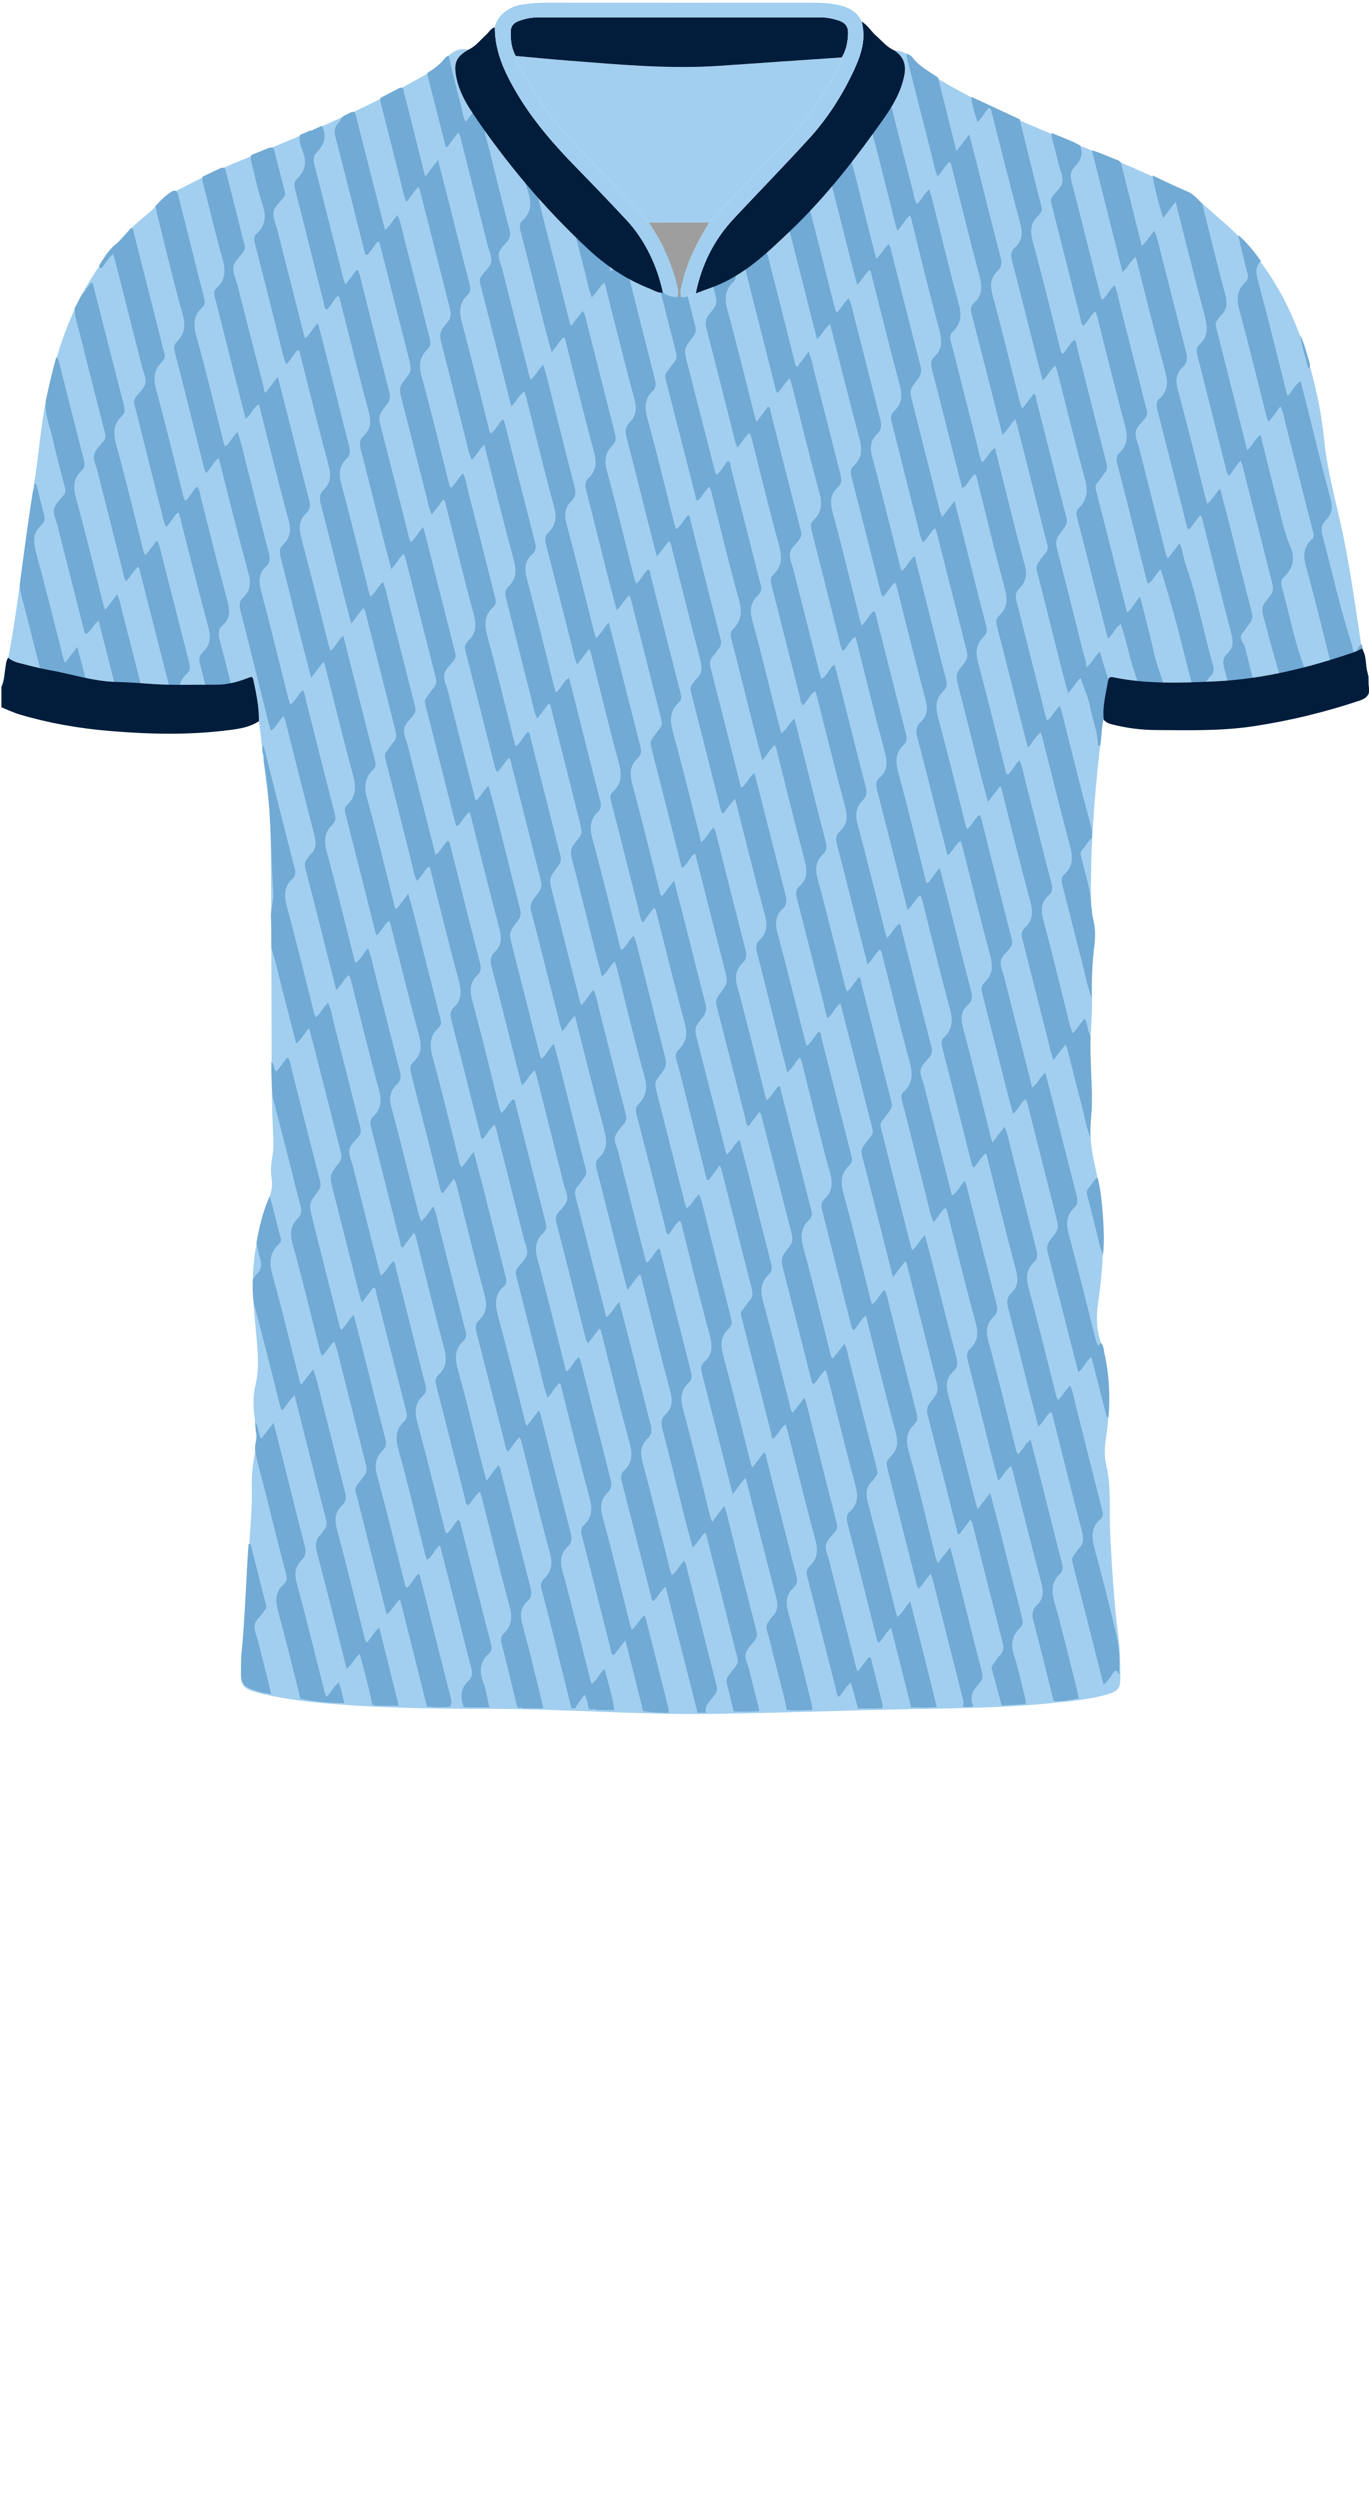 <!--?xml version="1.0" encoding="utf-8"?-->
<!-- Generator: Adobe Illustrator 24.2.3, SVG Export Plug-In . SVG Version: 6.00 Build 0)  -->
<svg version="1.1" id="Camada_1" xmlns="http://www.w3.org/2000/svg" xmlns:xlink="http://www.w3.org/1999/xlink" x="0px" y="0px" viewBox="0 0 229 418" enable-background="new 0 0 229 418" xml:space="preserve">
<path d="M110.869,48.923c0.176-0.024,0.263,0.084,0.327,0.224
	C111.042,49.139,110.863,49.166,110.869,48.923z"></path>
<g onclick="select(this)" class="" id="estampa-primaria" fill="#a2cff0">
	<path d="M43.315,120.566c0.028-2.372-0.459-4.672-0.952-6.973
		c-0.116-0.542-0.39-0.431-0.777-0.281c-1.756,0.682-3.545,1.186-5.463,1.168
		c-3.701-0.035-7.404,0.133-11.103-0.154c-1.87-0.145-3.744-0.262-5.618-0.313
		c-3.825-0.105-7.448-1.321-11.17-1.986c-1.726-0.308-3.425-0.777-5.129-1.2
		c-0.622-0.155-1.198-0.445-1.72-0.826c1.793-9.462,2.678-19.059,4.244-28.556
		c0.844-5.12,1.158-10.317,2.255-15.406c1.768-8.205,4.523-15.979,9.614-22.777
		c2.046-2.732,4.34-5.24,7.021-7.35c1.427-1.124,2.477-2.675,4.111-3.544
		c3.603-1.916,7.258-3.725,11.031-5.283c9.945-4.107,19.921-8.144,29.346-13.389
		c2.01-1.119,4.05-2.145,5.623-3.953c0.887-1.02,2.122-1.837,3.693-1.42
		c-2.011,1.18-2.44,2.206-2.02,4.453c0.428,2.289,1.494,4.265,2.772,6.166
		c5.55,8.251,11.908,15.805,19.189,22.597c3.079,2.872,6.463,5.182,10.378,6.711
		c0.73,0.285,1.405,0.767,2.248,0.693l-0.02-0.018
		c-0.006,0.243,0.173,0.216,0.328,0.224c0.693,0.332,1.4,0.599,2.191,0.479
		c0.168-0.001,0.335-0.001,0.503-0.002c0.937,0.269,1.658-0.397,2.491-0.576
		c0.898-0.331,1.796-0.664,2.695-0.993c5.259-1.924,9.168-5.688,13.116-9.452
		c5.994-5.714,11.023-12.214,15.761-18.954c1.487-2.115,2.772-4.378,3.299-6.987
		c0.372-1.846-0.081-3.155-1.637-4.223c1.69-0.008,2.788,1.032,3.8,2.185
		c0.341,0.388,0.667,0.739,1.116,1.033c10.015,6.549,21.213,10.597,32.155,15.175
		c3.965,1.659,7.881,3.435,11.717,5.339c2.157,1.071,3.91,2.979,5.797,4.566
		c7.744,6.514,12.282,14.984,14.937,24.591c1.098,3.972,1.945,8.002,2.351,12.099
		c0.55,5.555,2.13,10.891,3.243,16.327c1.267,6.183,2.101,12.438,3.068,18.67
		c-0.315,0.167-0.614,0.378-0.946,0.494c-7.649,2.649-15.485,4.625-23.57,5
		c-5.674,0.264-11.418,0.482-17.066-0.685c-0.555-0.115-0.76,0.01-0.861,0.592
		c-0.376,2.157-0.972,4.285-0.728,6.51c-0.44,0.808-0.294,1.71-0.395,2.569
		c-0.99,8.378-1.72,16.775-1.746,25.22c-0.007,2.2,0.068,4.385,0.524,6.555
		c0.401,1.909-0.042,3.825-0.205,5.729c-0.181,2.116-0.247,4.229-0.148,6.347
		c0.101,2.162-0.149,4.311-0.201,6.465c-0.069,2.833-0.122,5.673,0.128,8.508
		c0.148,1.673,0.089,3.351-0.1,5.027c-0.349,3.102,0.198,6.118,0.882,9.133
		c1.645,7.24,1.377,14.523,0.338,21.81c-0.305,2.143-0.371,4.208,0.331,6.356
		c1.774,5.426,1.812,11.006,0.938,16.604c-0.231,1.482-0.244,2.925,0.094,4.392
		c0.873,3.782,0.447,7.641,0.641,11.463c0.302,5.943,0.689,11.882,1.438,17.793
		c0.254,2.008,0.219,4.057,0.255,6.088c0.033,1.824-0.332,2.325-2.082,2.85
		c-3.006,0.902-6.124,1.157-9.225,1.477c-7.687,0.793-15.405,0.865-23.123,1.01
		c-11.235,0.211-22.466,0.652-33.702,0.813
		c-12.478,0.179-24.936-0.847-37.416-0.848
		c-8.398-0.001-16.797-0.1-25.178-0.736c-4.149-0.315-8.285-0.752-12.353-1.672
		c-0.195-0.044-0.391-0.083-0.585-0.133c-3.245-0.839-3.601-1.189-3.404-4.517
		c0.461-7.768,1.009-15.531,1.554-23.294c0.143-2.035,0.277-4.068,0.229-6.108
		c-0.043-1.804,0.034-3.598,0.36-5.374c0.415-2.259,0.456-4.51,0.125-6.792
		c-0.265-1.823-0.32-3.694,0.123-5.489c0.677-2.742,0.402-5.465,0.161-8.211
		c-0.306-3.501-0.732-6.997-0.558-10.527c0.211-4.27,1.214-8.372,2.638-12.376
		c0.383-1.076,0.663-2.099,0.485-3.254c-0.189-1.227-0.153-2.472,0.079-3.701
		c0.307-1.626,0.191-3.248,0.11-4.892c-0.163-3.305-0.182-6.62-0.195-9.93
		c-0.054-12.939-0.043-25.879-0.14-38.818c-0.039-5.124-0.998-10.175-1.512-15.263
		C43.658,123.259,43.476,121.914,43.315,120.566z"></path>
	<path d="M118.646,37.201c-3.37,0.002-6.74,0.005-10.11,0.007
		c-4.226-4.796-8.777-9.285-13.158-13.935c-3.484-3.698-6.182-7.92-8.57-12.365
		c-0.261-0.486-0.541-0.98-0.562-1.559c3.06,0.273,6.117,0.577,9.18,0.813
		c8.353,0.643,16.703,1.424,25.099,0.83c6.766-0.478,13.533-0.93,20.3-1.394
		c-0.311,1.645-1.269,2.992-2.083,4.392c-2.197,3.777-4.815,7.233-7.869,10.376
		C126.755,28.604,122.718,32.919,118.646,37.201z"></path>
</g>
<g onclick="select(this)" class="" id="estampa-secundaria" fill="#71aad4">
	<path d="M227.76,107.704c0.443,1.523,0.604,3.104,0.954,4.646
		c0.05,0.222-0.019,0.488,0.246,0.625c0,1.039,0,2.079,0,3.118
		c-0.713,0.206-1.263,0.909-2.114,0.697c-0.288-1.956-0.9-3.828-1.442-5.956
		c-0.761,0.97-1.385,1.765-2.092,2.667c-0.144-0.474-0.258-0.8-0.343-1.133
		c-1.47-5.826-2.844-11.678-4.457-17.465c-0.522-1.872-0.572-3.359,0.912-4.723
		c0.277-0.255,0.401-0.583,0.276-1.067c-1.548-5.97-3.048-11.952-4.571-17.929
		c-0.271-1.062-0.425-2.16-0.918-3.257c-0.742,0.843-1.201,1.815-2.02,2.548
		c-0.11-0.202-0.191-0.297-0.218-0.406c-1.535-6.056-2.989-12.133-4.642-18.156
		c-0.516-1.881-0.454-3.397,0.994-4.743c0.514-0.477,0.479-0.979,0.307-1.624
		c-0.553-2.074-1.016-4.173-1.514-6.262c1.472,1.272,2.672,2.783,3.804,4.352
		c-0.894,0.884-0.878,1.842-0.557,3.034c1.446,5.378,2.777,10.787,4.145,16.186
		c0.274,1.084,0.474,2.19,0.883,3.324c0.842-0.785,1.185-1.824,2.151-2.471
		c0.341,1.31,0.658,2.492,0.956,3.679c1.348,5.364,2.616,10.749,4.084,16.079
		c0.405,1.472,0.182,2.505-0.822,3.517c-0.702,0.708-0.821,1.484-0.552,2.498
		c1.633,6.142,2.977,12.361,4.967,18.407c0.127,0.386,0.013,0.873,0.386,1.193
		C227.085,108.679,227.226,108.022,227.76,107.704z"></path>
	<path d="M0.24,114.654c0.466-1.035,0.555-2.163,0.764-3.256
		c0.104-0.542,0.132-1.093,0.413-1.585c0.566,1.224,0.746,2.559,1.075,3.849
		c0.476,1.87,1.139,3.695,1.368,5.625c-1.292-0.183-2.426-0.813-3.62-1.274
		C0.24,116.893,0.24,115.774,0.24,114.654z"></path>
	<path d="M81.087,21.325c0.001,1.42,0.534,2.732,0.862,4.081
		c1.071,4.412,2.178,8.816,3.324,13.209c0.162,0.621,0.061,1.043-0.278,1.537
		c-0.537,0.784-1.471,1.429-1.557,2.35c-0.08,0.858,0.391,1.767,0.615,2.654
		c1.516,5.983,3.031,11.967,4.55,17.95c0.028,0.109,0.105,0.206,0.205,0.396
		c0.797-0.753,1.277-1.712,2.051-2.556c0.689,2.099,1.121,4.153,1.634,6.185
		c1.211,4.788,2.396,9.582,3.637,14.362c0.224,0.863,0.166,1.581-0.474,2.193
		c-1.186,1.135-1.321,2.36-0.884,3.967c1.639,6.033,3.107,12.113,4.643,18.174
		c0.068,0.269,0.17,0.529,0.28,0.869c0.846-0.731,1.304-1.723,2.133-2.649
		c0.369,1.417,0.711,2.699,1.036,3.984c1.426,5.637,2.835,11.279,4.285,16.91
		c0.168,0.651,0.14,1.167-0.332,1.643c-0.027,0.027-0.032,0.078-0.061,0.102
		c-1.491,1.31-1.429,2.821-0.937,4.633c1.637,6.033,3.105,12.111,4.643,18.171
		c0.027,0.108,0.113,0.201,0.232,0.406c0.677-0.876,1.317-1.703,2.06-2.666
		c0.506,1.957,0.979,3.76,1.438,5.568c1.264,4.98,2.502,9.966,3.8,14.937
		c0.242,0.928,0.154,1.611-0.476,2.389c-1.424,1.759-1.383,1.803-0.841,3.935
		c1.599,6.29,3.208,12.578,4.836,18.956c0.948-0.586,1.24-1.718,2.204-2.445
		c0.435,1.67,0.851,3.227,1.246,4.79c1.338,5.289,2.656,10.584,4.017,15.867
		c0.175,0.681,0.197,1.245-0.32,1.758c-0.028,0.027-0.037,0.074-0.065,0.1
		c-1.428,1.333-1.416,2.834-0.916,4.651c1.616,5.874,3.054,11.796,4.562,17.7
		c0.067,0.263,0.114,0.537,0.388,0.764c0.629-0.823,1.253-1.641,1.941-2.54
		c0.525,1.436,0.781,2.842,1.133,4.22c1.427,5.596,2.823,11.2,4.268,16.791
		c0.148,0.571,0.089,0.96-0.278,1.409c-0.58,0.708-1.378,1.419-1.54,2.236
		c-0.162,0.814,0.336,1.764,0.559,2.651c1.527,6.063,3.058,12.125,4.591,18.186
		c0.017,0.067,0.083,0.121,0.202,0.285c0.633-0.822,1.247-1.62,1.85-2.405
		c0.473,0.146,0.391,0.547,0.461,0.813c0.592,2.232,1.143,4.475,1.714,6.713
		c0.091,0.355,0.135,0.705,0.044,1.064c-1.346,0.007-2.692,0.013-4.038,0.02
		c-0.389-1.411-0.778-2.822-1.198-4.346c-0.906,0.715-1.264,1.747-2.044,2.408
		c-0.384-0.414-0.371-0.918-0.486-1.369c-1.602-6.292-3.184-12.59-4.803-18.878
		c-0.147-0.57-0.12-1.007,0.282-1.423c0.054-0.056,0.072-0.149,0.13-0.2
		c1.435-1.279,1.428-2.737,0.943-4.523c-1.649-6.073-3.126-12.193-4.672-18.294
		c-0.068-0.267-0.169-0.526-0.282-0.872c-0.878,0.655-1.258,1.668-2.039,2.395
		c-0.399-0.241-0.317-0.706-0.404-1.045c-1.666-6.482-3.295-12.973-4.964-19.453
		c-0.118-0.458-0.043-0.743,0.232-1.077c0.38-0.462,0.669-1.005,1.083-1.43
		c0.596-0.613,0.651-1.239,0.443-2.047c-1.709-6.636-3.377-13.282-5.062-19.923
		c-0.058-0.227-0.167-0.441-0.281-0.736c-0.665,0.882-1.282,1.701-1.866,2.477
		c-0.289-0.006-0.348-0.165-0.384-0.31c-1.336-5.333-2.664-10.668-4.002-16
		c-0.32-1.275-0.644-2.55-1.02-3.808c-0.193-0.646-0.121-1.207,0.351-1.652
		c1.406-1.323,1.523-2.775,1.014-4.63c-1.653-6.03-3.106-12.114-4.653-18.173
		c-0.073-0.288-0.079-0.63-0.397-0.924c-0.781,0.672-1.22,1.626-1.971,2.456
		c-0.463-0.892-0.558-1.795-0.777-2.654c-1.505-5.905-2.977-11.819-4.51-17.716
		c-0.164-0.631-0.121-1.112,0.317-1.508c1.562-1.414,1.517-2.987,0.982-4.931
		c-1.669-6.067-3.119-12.195-4.658-18.298c-0.048-0.191-0.141-0.37-0.265-0.69
		c-0.694,0.896-1.33,1.716-2.03,2.62c-0.515-1.119-0.661-2.228-0.935-3.292
		c-1.451-5.632-2.853-11.276-4.301-16.909c-0.187-0.728-0.151-1.325,0.409-1.855
		c1.325-1.255,1.424-2.638,0.939-4.408c-1.65-6.031-3.097-12.118-4.626-18.182
		c-0.078-0.308-0.192-0.606-0.318-0.995c-0.939,0.606-1.287,1.702-2.194,2.459
		c-0.563-2.228-1.096-4.337-1.629-6.446c-1.18-4.674-2.346-9.351-3.559-14.016
		c-0.138-0.531-0.132-0.922,0.243-1.303c0.027-0.028,0.041-0.068,0.062-0.102
		c0.505-0.81,1.448-1.454,1.547-2.368c0.092-0.853-0.387-1.766-0.611-2.654
		c-1.519-6.026-3.037-12.052-4.554-18.079c-0.067-0.266-0.118-0.535-0.382-0.783
		c-0.622,0.831-1.236,1.653-1.841,2.462c-0.444-0.17-0.354-0.543-0.428-0.832
		c-0.947-3.705-1.889-7.411-2.829-11.117c-0.039-0.153-0.036-0.317-0.052-0.476
		c1.056-0.639,2.041-1.361,2.83-2.328c0.196-0.24,0.405-0.5,0.759-0.534
		c0.57,2.908,1.396,5.755,2.115,8.627c0.195,0.777,0.252,1.607,0.668,2.345
		c0.638-0.355,0.708-1.145,1.349-1.386C79.834,19.721,80.461,20.523,81.087,21.325z"></path>
	<path d="M131.621,285.865c-0.649-3.203-1.571-6.339-2.354-9.509
		c-0.325-1.314-0.64-2.632-1.008-3.935c-0.136-0.481-0.063-0.843,0.251-1.21
		c0.232-0.272,0.373-0.631,0.629-0.871c1.044-0.978,1.012-2.079,0.671-3.381
		c-1.637-6.24-3.196-12.501-4.786-18.754c-0.087-0.341-0.193-0.677-0.317-1.111
		c-0.831,0.79-1.309,1.766-2.147,2.673c-0.549-2.139-1.062-4.123-1.567-6.109
		c-1.187-4.671-2.367-9.343-3.56-14.012c-0.182-0.713-0.305-1.362,0.356-1.939
		c1.575-1.376,1.346-2.965,0.838-4.828c-1.656-6.07-3.111-12.195-4.642-18.299
		c-0.038-0.151-0.033-0.321-0.345-0.468c-0.733,0.625-1.182,1.572-1.862,2.325
		c-0.424-0.33-0.377-0.793-0.479-1.194c-1.606-6.331-3.195-12.666-4.833-18.989
		c-0.172-0.663-0.139-1.178,0.323-1.64c1.335-1.334,1.543-2.742,1.017-4.633
		c-1.685-6.061-3.122-12.191-4.659-18.293c-0.074-0.292-0.194-0.572-0.322-0.939
		c-0.815,0.743-1.192,1.763-2.142,2.518c-0.453-1.739-0.88-3.336-1.285-4.937
		c-1.25-4.943-2.459-9.896-3.761-14.824c-0.273-1.033-0.128-1.763,0.549-2.58
		c1.305-1.578,1.26-1.619,0.758-3.622c-1.619-6.451-3.241-12.9-4.867-19.349
		c-0.027-0.106-0.123-0.195-0.255-0.395c-0.643,0.859-1.252,1.67-1.938,2.586
		c-0.574-1.089-0.719-2.227-0.995-3.299c-1.453-5.631-2.816-11.284-4.266-16.915
		c-0.195-0.758-0.134-1.318,0.41-1.837c1.328-1.266,1.4-2.66,0.92-4.421
		c-1.736-6.369-3.289-12.787-4.943-19.311c-0.852,0.74-1.253,1.739-2.078,2.488
		c-0.51-0.941-0.653-1.917-0.891-2.851c-1.432-5.636-2.82-11.283-4.271-16.914
		c-0.236-0.917-0.213-1.602,0.431-2.391c1.45-1.776,1.384-1.817,0.818-4.041
		c-1.572-6.175-3.134-12.353-4.694-18.531c-0.069-0.272-0.121-0.544-0.34-0.846
		c-0.789,0.715-1.221,1.71-2.033,2.484c-0.59-1.627-0.898-3.271-1.308-4.886
		c-0.97-3.822-1.923-7.648-2.898-11.469c-0.091-0.355-0.19-0.691-0.083-1.054
		c1.099-0.57,2.198-1.141,3.296-1.711c0.68,0.006,0.558,0.621,0.65,0.972
		c0.769,2.927,1.487,5.867,2.223,8.802c0.415,1.654,0.834,3.307,1.293,5.125
		c0.737-0.958,1.379-1.792,2.144-2.788c0.628,2.451,1.213,4.705,1.783,6.962
		c1.17,4.634,2.315,9.274,3.52,13.899c0.172,0.662,0.15,1.191-0.322,1.641
		c-1.39,1.326-1.509,2.783-1.007,4.63c1.652,6.071,3.113,12.194,4.652,18.295
		c0.018,0.07,0.084,0.128,0.2,0.298c0.878-0.585,1.205-1.636,2.013-2.385
		c0.212,0.265,0.289,0.54,0.364,0.835c1.66,6.563,3.316,13.126,5.004,19.681
		c0.205,0.796,0.217,1.488-0.427,2.048c-1.436,1.252-1.312,2.678-0.851,4.387
		c1.573,5.844,2.982,11.733,4.455,17.604c0.087,0.347,0.189,0.69,0.308,1.119
		c0.921-0.614,1.195-1.77,2.208-2.442c0.433,1.677,0.845,3.239,1.24,4.805
		c1.324,5.251,2.625,10.509,3.984,15.751c0.19,0.732,0.222,1.317-0.349,1.848
		c-1.385,1.288-1.429,2.74-0.945,4.524c1.658,6.109,3.148,12.263,4.704,18.399
		c0.008,0.03,0.056,0.05,0.182,0.155c0.839-0.573,1.187-1.608,2.002-2.336
		c0.533,1.044,0.691,2.182,0.969,3.261c1.464,5.668,2.841,11.357,4.301,17.026
		c0.248,0.962,0.2,1.673-0.472,2.49c-1.392,1.692-1.335,1.742-0.839,3.706
		c1.522,6.023,3.046,12.046,4.573,18.068c0.078,0.308,0.196,0.606,0.321,0.985
		c0.95-0.522,1.196-1.669,2.115-2.292c0.424,0.937,0.598,1.868,0.827,2.772
		c1.504,5.946,2.971,11.9,4.488,17.843c0.175,0.686,0.207,1.267-0.331,1.751
		c-1.555,1.397-1.392,2.992-0.887,4.848c1.576,5.802,2.99,11.648,4.461,17.479
		c0.077,0.303,0.097,0.623,0.41,0.895c0.62-0.831,1.233-1.654,1.843-2.472
		c0.446,0.223,0.353,0.632,0.437,0.959c1.667,6.561,3.314,13.128,5.013,19.68
		c0.206,0.793,0.133,1.41-0.444,1.944c-1.361,1.258-1.358,2.642-0.871,4.378
		c1.377,4.906,2.529,9.875,3.784,14.815c0.109,0.431,0.212,0.85,0.165,1.294
		C134.441,285.87,133.029,286.076,131.621,285.865z"></path>
	<path d="M122.708,286.122c-0.359-1.511-0.666-3.037-1.102-4.526
		c-0.185-0.634-0.026-1.054,0.319-1.528c1.894-2.606,1.745-1.521,0.948-4.728
		c-1.517-6.106-3.071-12.204-4.624-18.301c-0.064-0.25-0.067-0.547-0.338-0.791
		c-0.748,0.695-1.139,1.701-2.066,2.46c-0.535-2.034-1.053-3.937-1.534-5.849
		c-1.176-4.674-2.303-9.36-3.527-14.022c-0.243-0.925-0.183-1.662,0.481-2.294
		c1.202-1.145,1.274-2.376,0.846-3.965c-1.719-6.382-3.28-12.806-4.903-19.213
		c-0.018-0.072-0.082-0.133-0.189-0.299c-0.771,0.739-1.267,1.676-2.071,2.595
		c-0.482-1.857-0.936-3.565-1.368-5.279c-1.274-5.06-2.525-10.125-3.829-15.178
		c-0.149-0.576-0.102-1,0.261-1.427c0.026-0.03,0.046-0.067,0.075-0.093
		c1.542-1.385,1.47-2.984,0.958-4.867c-1.699-6.263-3.241-12.568-4.869-18.96
		c-0.895,0.718-1.319,1.726-2.108,2.563c-0.367-0.775-0.492-1.581-0.69-2.353
		c-1.504-5.863-2.97-11.736-4.489-17.595c-0.228-0.88-0.133-1.548,0.449-2.277
		c1.448-1.811,1.422-1.841,0.866-4.048c-1.596-6.332-3.199-12.663-4.802-18.994
		c-0.039-0.153-0.083-0.312-0.334-0.443c-0.598,0.78-1.21,1.578-1.812,2.364
		c-0.362-0.212-0.384-0.496-0.451-0.763c-1.641-6.485-3.281-12.971-4.938-19.453
		c-0.139-0.544-0.168-1.014,0.255-1.437c0.083-0.083,0.116-0.216,0.2-0.296
		c1.34-1.26,1.412-2.642,0.926-4.415c-1.664-6.067-3.119-12.191-4.671-18.289
		c-0.073-0.287-0.079-0.629-0.406-0.931c-0.623,0.813-1.236,1.614-1.947,2.542
		c-0.586-1.385-0.796-2.713-1.129-3.994c-1.382-5.318-2.697-10.655-4.08-15.973
		c-0.232-0.891-0.109-1.543,0.477-2.279c1.446-1.816,1.409-1.852,0.851-4.054
		c-1.583-6.254-3.173-12.506-4.758-18.76c-0.058-0.229-0.076-0.474-0.37-0.618
		c-0.662,0.718-1.114,1.628-1.821,2.297c-0.351-0.073-0.359-0.335-0.414-0.552
		c-1.617-6.41-3.212-12.826-4.869-19.225c-0.222-0.859-0.2-1.534,0.39-2.195
		c0.262-0.294,0.523-0.605,0.622-1.008l-0.007,0.006
		c0.155-0.01,0.239-0.104,0.286-0.242c0.467-0.233,0.934-0.466,1.402-0.7
		c0.558-0.144,0.643,0.199,0.752,0.64c0.694,2.823,1.415,5.64,2.133,8.457
		c0.893,3.503,1.791,7.005,2.717,10.626c0.889-0.732,1.303-1.713,2.109-2.507
		c0.531,1.295,0.761,2.614,1.093,3.889c1.468,5.626,2.866,11.27,4.311,16.902
		c0.169,0.658,0.044,1.201-0.414,1.642c-1.35,1.298-1.484,2.703-0.984,4.523
		c1.656,6.027,3.105,12.11,4.639,18.171c0.037,0.148,0.133,0.28,0.239,0.494
		c0.856-0.678,1.23-1.694,2.046-2.427c0.55,1.097,0.668,2.256,0.953,3.35
		c1.503,5.781,2.922,11.584,4.417,17.367c0.169,0.652,0.195,1.186-0.297,1.627
		c-1.577,1.412-1.512,2.992-0.976,4.933c1.592,5.755,2.962,11.571,4.423,17.362
		c0.077,0.305,0.194,0.599,0.323,0.99c0.884-0.657,1.243-1.679,2.002-2.39
		c0.432,0.143,0.358,0.591,0.432,0.883c1.678,6.558,3.32,13.126,4.997,19.685
		c0.185,0.722,0.103,1.261-0.366,1.871c-1.569,2.036-1.548,2.058-0.902,4.616
		c1.511,5.985,3.028,11.968,4.546,17.951c0.048,0.191,0.138,0.371,0.243,0.646
		c0.801-0.77,1.288-1.72,2.052-2.555c0.484,1.064,0.634,2.128,0.895,3.156
		c1.494,5.865,2.958,11.738,4.477,17.596c0.169,0.651,0.133,1.122-0.277,1.644
		c-0.565,0.72-1.336,1.435-1.511,2.259c-0.163,0.769,0.336,1.68,0.55,2.527
		c1.513,5.984,3.027,11.967,4.541,17.95c0.038,0.149,0.036,0.315,0.267,0.466
		c0.803-0.611,1.19-1.609,1.947-2.38c0.318,0.262,0.323,0.647,0.402,0.955
		c1.673,6.56,3.32,13.127,4.996,19.686c0.183,0.718,0.181,1.36-0.382,1.868
		c-1.517,1.371-1.352,2.9-0.851,4.732c1.594,5.838,2.992,11.731,4.458,17.604
		c0.068,0.273,0.135,0.54,0.358,0.88c0.649-0.861,1.275-1.69,1.993-2.642
		c0.536,1.457,0.781,2.822,1.121,4.158c1.425,5.595,2.816,11.199,4.266,16.787
		c0.162,0.624,0.074,1.059-0.289,1.536c-0.554,0.73-1.348,1.427-1.526,2.25
		c-0.166,0.767,0.338,1.679,0.551,2.526c0.516,2.047,1.03,4.094,1.559,6.137
		c0.082,0.315,0.139,0.621,0.097,0.944
		C125.528,286.122,124.118,286.258,122.708,286.122z"></path>
	<path d="M116.687,286.348c-1.774-6.985-3.547-13.97-5.348-21.06
		c-0.904,0.698-1.275,1.715-2.014,2.383c-0.475-0.124-0.347-0.524-0.417-0.798
		c-1.642-6.404-3.267-12.813-4.91-19.217c-0.172-0.671-0.158-1.271,0.374-1.762
		c1.524-1.405,1.401-2.984,0.888-4.863c-1.667-6.109-3.149-12.268-4.702-18.408
		c-0.038-0.149-0.023-0.319-0.313-0.48c-0.594,0.769-1.207,1.563-1.874,2.427
		c-0.28-0.289-0.349-0.588-0.423-0.88c-1.625-6.451-3.232-12.905-4.894-19.346
		c-0.174-0.673-0.083-1.115,0.341-1.624c0.561-0.672,1.316-1.359,1.47-2.141
		c0.153-0.778-0.33-1.683-0.543-2.53c-1.531-6.104-3.064-12.208-4.601-18.311
		c-0.058-0.23-0.154-0.45-0.269-0.777c-0.924,0.629-1.215,1.764-2.174,2.466
		c-0.464-1.8-0.904-3.479-1.329-5.162c-1.238-4.904-2.447-9.817-3.727-14.71
		c-0.237-0.907-0.21-1.648,0.463-2.301c1.173-1.139,1.293-2.372,0.865-3.968
		c-1.713-6.386-3.267-12.814-4.883-19.225c-0.018-0.07-0.08-0.129-0.178-0.28
		c-0.84,0.623-1.186,1.662-2.006,2.348c-0.266-0.165-0.305-0.447-0.367-0.693
		c-1.649-6.526-3.283-13.056-4.954-19.577c-0.148-0.578-0.071-0.985,0.293-1.422
		c0.383-0.459,0.672-0.999,1.075-1.437c0.463-0.502,0.528-1.025,0.368-1.655
		c-1.688-6.64-3.364-13.283-5.047-19.924c-0.065-0.257-0.176-0.502-0.302-0.852
		c-0.82,0.745-1.264,1.704-2.095,2.574c-0.567-2.17-1.097-4.15-1.6-6.138
		c-1.173-4.634-2.318-9.275-3.509-13.904c-0.216-0.84-0.24-1.563,0.443-2.193
		c1.243-1.147,1.328-2.445,0.889-4.067c-1.674-6.19-3.202-12.42-4.78-18.636
		c-0.068-0.266-0.041-0.568-0.377-0.744c-0.748,0.643-1.097,1.641-1.862,2.304
		c-0.518-0.257-0.409-0.769-0.506-1.15c-1.606-6.331-3.171-12.674-4.802-18.999
		c-0.186-0.72-0.131-1.271,0.365-1.741c1.376-1.302,1.615-2.77,0.941-4.527
		c-0.333-0.869-0.703-1.798-0.474-2.792c0.551-0.236,1.103-0.472,1.654-0.708
		c0.265-0.016,0.542-0.001,0.697-0.285l0.008-0.003
		c0.208,0.023,0.385-0.02,0.49-0.223l-0.003,0.001
		c0.21,0.017,0.394-0.024,0.509-0.224c0.135-0.002,0.271-0.004,0.406-0.005
		c0.006,0.08-0.011,0.17,0.021,0.238c0.761,1.649,0.138,2.98-1,4.155
		c-0.57,0.589-0.601,1.169-0.402,1.941c1.643,6.362,3.239,12.737,4.854,19.107
		c0.076,0.3,0.195,0.588,0.328,0.982c0.817-0.742,1.273-1.682,2.041-2.49
		c0.517,0.941,0.624,1.929,0.862,2.857c1.513,5.902,2.965,11.82,4.492,17.718
		c0.207,0.799,0.058,1.36-0.415,1.975c-1.536,1.998-1.483,1.998-0.86,4.4
		c1.449,5.589,2.852,11.191,4.287,16.784c0.157,0.611,0.209,1.26,0.582,1.874
		c0.787-0.698,1.213-1.672,2.073-2.519c0.388,1.509,0.736,2.847,1.075,4.187
		c1.407,5.56,2.803,11.123,4.229,16.678c0.149,0.582,0.165,1.015-0.258,1.523
		c-0.583,0.701-1.361,1.377-1.539,2.251c-0.177,0.869,0.355,1.763,0.575,2.645
		c1.506,6.027,3.038,12.048,4.56,18.071c0.029,0.114,0.042,0.231,0.244,0.305
		c0.756-0.636,1.149-1.631,2.029-2.419c0.437,1.604,0.872,3.107,1.255,4.624
		c1.343,5.329,2.653,10.667,4.016,15.991c0.197,0.772,0.108,1.334-0.39,1.976
		c-1.516,1.954-1.49,1.978-0.879,4.389c1.507,5.944,3.016,11.888,4.529,17.83
		c0.067,0.265,0.184,0.517,0.303,0.847c0.858-0.685,1.227-1.71,2.106-2.53
		c0.45,1.729,0.868,3.295,1.264,4.867c1.352,5.369,2.681,10.743,4.063,16.105
		c0.149,0.578,0.089,0.978-0.272,1.412c-0.356,0.429-0.621,0.94-1.005,1.339
		c-0.541,0.561-0.601,1.172-0.422,1.876c1.702,6.671,3.4,13.343,5.127,20.125
		c0.922-0.662,1.305-1.71,2.176-2.538c0.585,2.252,1.141,4.354,1.676,6.46
		c1.187,4.671,2.345,9.348,3.559,14.012c0.232,0.89,0.233,1.68-0.457,2.308
		c-1.282,1.169-1.298,2.465-0.867,4.072c1.61,6,3.081,12.037,4.608,18.059
		c0.058,0.23,0.155,0.449,0.263,0.756c0.911-0.621,1.272-1.643,2.06-2.413
		c0.443,0.721,0.518,1.51,0.705,2.238c1.581,6.172,3.112,12.358,4.7,18.528
		c0.169,0.657,0.122,1.151-0.302,1.653c-0.334,0.396-0.607,0.845-0.951,1.232
		c-0.457,0.515-0.633,1.092-0.533,1.763
		C117.599,286.353,117.143,286.351,116.687,286.348z"></path>
	<path d="M107.588,286.099c-0.973-3.885-1.945-7.77-2.974-11.88
		c-0.763,0.988-1.365,1.767-1.965,2.544c-0.549-0.275-0.435-0.795-0.533-1.179
		c-1.598-6.253-3.149-12.517-4.761-18.766c-0.189-0.734-0.233-1.35,0.327-1.862
		c1.551-1.417,1.363-3,0.855-4.868c-1.664-6.11-3.145-12.27-4.697-18.411
		c-0.037-0.145-0.011-0.325-0.294-0.416c-0.725,0.657-1.166,1.609-1.951,2.434
		c-0.603-1.584-0.879-3.135-1.262-4.655c-1.323-5.254-2.634-10.51-3.993-15.754
		c-0.15-0.58-0.076-0.954,0.289-1.4c0.579-0.708,1.373-1.423,1.534-2.241
		c0.16-0.815-0.339-1.763-0.562-2.649c-1.527-6.064-3.057-12.127-4.591-18.19
		c-0.058-0.229-0.158-0.448-0.266-0.748c-0.901,0.638-1.268,1.661-1.976,2.342
		c-0.383-0.059-0.318-0.345-0.373-0.562c-1.647-6.527-3.288-13.056-4.955-19.578
		c-0.165-0.644-0.101-1.174,0.328-1.667c0.026-0.03,0.045-0.068,0.074-0.094
		c1.533-1.36,1.335-2.929,0.848-4.738c-1.647-6.115-3.141-12.272-4.694-18.413
		c-0.037-0.147-0.013-0.323-0.288-0.447c-0.747,0.633-1.144,1.63-1.989,2.375
		c-0.51-1.105-0.658-2.239-0.934-3.328c-1.45-5.715-2.865-11.438-4.329-17.148
		c-0.127-0.495-0.066-0.824,0.235-1.195c0.377-0.464,0.661-1.011,1.073-1.438
		c0.584-0.604,0.577-1.251,0.389-1.992c-1.669-6.562-3.326-13.128-4.989-19.692
		c-0.067-0.263-0.117-0.54-0.42-0.811c-0.62,0.809-1.234,1.612-1.987,2.595
		c-0.401-1.529-0.76-2.851-1.095-4.18c-1.337-5.291-2.649-10.589-4.016-15.872
		c-0.232-0.897-0.206-1.672,0.468-2.308c1.246-1.175,1.287-2.467,0.856-4.074
		c-1.683-6.271-3.229-12.578-4.826-18.872c-0.037-0.147-0.019-0.329-0.323-0.413
		c-0.747,0.622-1.14,1.625-1.959,2.389c-0.575-1.486-0.833-2.968-1.204-4.412
		c-1.356-5.285-2.657-10.585-4.028-15.866c-0.173-0.667-0.143-1.198,0.335-1.635
		c1.536-1.403,1.552-2.987,0.933-4.868c-0.759-2.303-1.249-4.694-1.845-7.049
		c-0.098-0.387-0.152-0.787-0.034-1.185c1.028-0.415,2.055-0.83,3.083-1.246
		c0.297,0.027,0.635-0.097,0.752,0.372c0.599,2.395,1.221,4.784,1.836,7.175
		c0.094,0.365-0.15,0.603-0.326,0.86c-0.56,0.818-1.521,1.498-1.627,2.451
		c-0.099,0.891,0.379,1.849,0.614,2.774c1.538,6.059,3.079,12.118,4.644,18.272
		c0.948-0.672,1.283-1.82,2.202-2.553c0.749,2.925,1.487,5.769,2.203,8.619
		c1,3.978,1.95,7.97,3,11.935c0.221,0.833,0.193,1.5-0.404,2.074
		c-1.297,1.247-1.361,2.602-0.896,4.312c1.63,5.994,3.086,12.034,4.613,18.056
		c0.058,0.228,0.168,0.443,0.281,0.733c0.832-0.702,1.228-1.706,2.079-2.482
		c0.519,1.365,0.749,2.687,1.078,3.977c1.436,5.633,2.841,11.275,4.296,16.903
		c0.15,0.579,0.056,0.955-0.283,1.415c-0.565,0.764-1.467,1.432-1.574,2.341
		c-0.1,0.851,0.364,1.77,0.589,2.657c1.55,6.095,3.102,12.189,4.68,18.383
		c0.871-0.66,1.252-1.666,2.048-2.397c0.322,0.221,0.354,0.579,0.436,0.904
		c1.638,6.487,3.261,12.977,4.925,19.457c0.206,0.804,0.246,1.514-0.38,2.095
		c-1.457,1.355-1.301,2.83-0.805,4.631c1.596,5.796,2.976,11.651,4.431,17.486
		c0.078,0.312,0.138,0.621,0.351,0.952c0.827-0.641,1.183-1.676,1.966-2.334
		c0.489,0.224,0.376,0.71,0.464,1.051c1.678,6.559,3.31,13.13,4.997,19.686
		c0.161,0.628,0.095,1.077-0.312,1.524c-0.026,0.029-0.035,0.076-0.063,0.101
		c-1.473,1.309-1.449,2.808-0.953,4.63c1.63,5.994,3.083,12.037,4.603,18.062
		c0.037,0.149,0.018,0.319,0.299,0.483c0.71-0.67,1.104-1.662,1.949-2.395
		c0.218,0.31,0.303,0.628,0.388,0.964c1.634,6.487,3.265,12.975,4.929,19.454
		c0.217,0.844,0.208,1.549-0.45,2.192c-1.181,1.156-1.349,2.412-0.895,4.07
		c1.641,5.99,3.084,12.034,4.606,18.057c0.068,0.267,0.177,0.524,0.291,0.856
		c0.875-0.665,1.235-1.704,2.068-2.415c0.336,0.368,0.34,0.829,0.44,1.222
		c1.174,4.591,2.317,9.191,3.486,13.784c0.11,0.431,0.225,0.846,0.151,1.292
		C110.408,286.376,108.995,286.284,107.588,286.099z"></path>
	<path d="M95.601,285.626c-1.105-4.445-2.206-8.891-3.318-13.334
		c-0.541-2.163-1.071-4.33-1.673-6.476c-0.208-0.741-0.136-1.344,0.398-1.862
		c1.308-1.268,1.45-2.627,0.956-4.416c-1.663-6.026-3.107-12.111-4.649-18.171
		c-0.085-0.332-0.114-0.701-0.423-1.074c-0.773,0.7-1.214,1.648-1.95,2.433
		c-0.416-0.509-0.425-1.114-0.565-1.66c-1.561-6.095-3.1-12.195-4.669-18.288
		c-0.2-0.777-0.253-1.448,0.402-2.047c1.404-1.284,1.371-2.732,0.879-4.518
		c-1.598-5.796-2.983-11.65-4.462-17.479c-0.133-0.525-0.219-1.081-0.618-1.647
		c-0.642,0.842-1.237,1.622-1.819,2.384c-0.298-0.031-0.33-0.244-0.376-0.424
		c-1.648-6.526-3.28-13.055-4.951-19.574c-0.199-0.775-0.175-1.4,0.424-1.962
		c1.343-1.259,1.378-2.678,0.905-4.417c-1.701-6.264-3.241-12.571-4.846-18.862
		c-0.017-0.069-0.083-0.125-0.183-0.268c-0.838,0.623-1.195,1.651-2.022,2.373
		c-0.252-0.237-0.265-0.572-0.332-0.839c-1.645-6.485-3.26-12.977-4.929-19.456
		c-0.163-0.631-0.112-1.103,0.319-1.511c1.485-1.408,1.498-2.966,0.973-4.88
		c-1.643-5.99-3.087-12.035-4.612-18.058c-0.076-0.299-0.196-0.587-0.331-0.986
		c-0.699,0.907-1.34,1.74-2.079,2.699c-0.719-2.776-1.408-5.377-2.065-7.987
		c-1.021-4.054-1.994-8.121-3.051-12.165c-0.215-0.824-0.195-1.504,0.411-2.082
		c1.257-1.199,1.374-2.491,0.916-4.176c-1.735-6.374-3.295-12.795-4.946-19.302
		c-1.032,0.556-1.28,1.742-2.224,2.414c-0.616-2.406-1.22-4.745-1.811-7.086
		c-1.121-4.441-2.216-8.889-3.37-13.321c-0.152-0.585-0.123-1.057,0.289-1.416
		c1.675-1.457,1.52-3.153,0.973-5.092c-1.145-4.062-2.108-8.174-3.162-12.262
		c-0.111-0.431-0.239-0.844-0.122-1.29c1.025-0.489,2.05-0.979,3.075-1.468
		c0.828-0.207,0.792,0.494,0.906,0.93c0.678,2.581,1.321,5.172,1.973,7.76
		c0.351,1.39,0.665,2.791,1.064,4.167c0.143,0.493,0.049,0.849-0.233,1.216
		c-0.024,0.032-0.049,0.063-0.073,0.095c-0.537,0.743-1.35,1.423-1.54,2.246
		c-0.223,0.966,0.355,2.002,0.607,2.998c1.453,5.755,2.945,11.499,4.432,17.245
		c0.075,0.291-0.049,0.647,0.332,0.931c0.641-0.838,1.279-1.67,2.028-2.647
		c0.61,2.362,1.181,4.543,1.734,6.727c1.173,4.634,2.319,9.275,3.521,13.902
		c0.212,0.814,0.204,1.518-0.42,2.084c-1.362,1.235-1.323,2.637-0.876,4.305
		c1.586,5.926,3.045,11.885,4.556,17.831c0.078,0.308,0.191,0.606,0.308,0.973
		c0.87-0.714,1.227-1.797,2.143-2.563c0.273,1.082,0.531,2.102,0.789,3.123
		c1.503,5.947,2.994,11.897,4.525,17.837c0.148,0.574,0.126,1.002-0.297,1.407
		c-1.447,1.386-1.574,2.914-1.036,4.857c1.658,5.987,3.092,12.036,4.614,18.06
		c0.039,0.154,0.083,0.312,0.329,0.411c0.601-0.792,1.217-1.602,1.948-2.564
		c0.446,1.65,0.874,3.151,1.257,4.664c1.388,5.484,2.753,10.974,4.153,16.455
		c0.11,0.43,0.141,0.765-0.179,1.088c-0.055,0.055-0.072,0.15-0.13,0.2
		c-1.683,1.466-1.523,3.155-0.974,5.15c1.585,5.759,2.962,11.576,4.425,17.369
		c0.068,0.269,0.175,0.528,0.287,0.86c0.851-0.715,1.284-1.731,2.114-2.586
		c0.456,1.717,0.904,3.343,1.319,4.977c1.341,5.29,2.658,10.587,4.019,15.872
		c0.167,0.648,0.176,1.198-0.329,1.639c-1.631,1.423-1.45,3.077-0.936,4.975
		c1.582,5.843,3.018,11.726,4.508,17.595c0.058,0.228,0.038,0.486,0.362,0.677
		c0.608-0.799,1.223-1.607,1.852-2.433c0.324,0.142,0.333,0.437,0.396,0.682
		c1.678,6.602,3.338,13.209,5.037,19.806c0.218,0.848,0.182,1.533-0.483,2.156
		c-1.216,1.141-1.357,2.425-0.914,4.062c1.625,5.997,3.086,12.037,4.613,18.061
		c0.068,0.269,0.174,0.528,0.284,0.856c0.897-0.6,1.197-1.687,2.147-2.476
		c0.612,2.35,1.34,4.55,1.635,6.864c-0.977-0.011-1.954-0.021-2.932-0.032
		c-0.297-0.218-0.604-0.194-0.917-0.038c-0.155-0.06-0.309-0.121-0.464-0.181
		c-0.105-0.748-0.184-1.504-0.662-2.318c-0.572,0.848-1.192,1.492-1.601,2.295
		C95.989,285.638,95.795,285.632,95.601,285.626z"></path>
	<path d="M92.173,30.31c-0.484,0.924-1.202,1.683-1.799,2.528
		c-0.194,0.274-0.305,0.49-0.21,0.861c1.757,6.866,3.493,13.737,5.237,20.607
		c0.006,0.022,0.067,0.03,0.195,0.082c0.602-0.769,1.222-1.561,1.848-2.361
		c0.356,0.269,0.381,0.595,0.456,0.891c1.654,6.524,3.298,13.05,4.968,19.57
		c0.195,0.76,0.178,1.437-0.405,1.987c-1.343,1.267-1.375,2.661-0.901,4.401
		c1.54,5.647,2.893,11.344,4.324,17.021c0.136,0.539,0.318,1.067,0.504,1.682
		c0.879-0.639,1.232-1.669,1.994-2.355c0.501,0.212,0.379,0.698,0.465,1.034
		c1.678,6.558,3.316,13.127,5.001,19.683c0.158,0.615,0.154,1.107-0.304,1.52
		c-1.579,1.424-1.497,3.049-0.968,4.972c1.584,5.758,2.995,11.565,4.47,17.353
		c0.077,0.301,0.126,0.61,0.216,1.055c0.893-0.709,1.305-1.676,2.049-2.465
		c0.318,0.261,0.363,0.607,0.446,0.934c1.64,6.486,3.272,12.975,4.934,19.455
		c0.215,0.838,0.229,1.55-0.44,2.197c-1.147,1.109-1.376,2.317-0.93,3.947
		c1.65,6.03,3.111,12.112,4.647,18.173c0.068,0.269,0.174,0.528,0.285,0.859
		c0.873-0.633,1.248-1.657,1.967-2.337c0.39,0.063,0.31,0.358,0.363,0.57
		c1.704,6.717,3.392,13.438,5.126,20.146c0.174,0.672,0.107,1.2-0.361,1.634
		c-1.435,1.329-1.471,2.804-0.971,4.638c1.635,5.993,3.086,12.035,4.61,18.058
		c0.039,0.154,0.085,0.31,0.349,0.455c0.601-0.775,1.217-1.57,1.885-2.431
		c0.509,0.799,0.556,1.61,0.748,2.361c1.587,6.212,3.134,12.434,4.725,18.645
		c0.123,0.482,0.137,0.831-0.21,1.193c-0.192,0.2-0.298,0.486-0.501,0.669
		c-1.184,1.062-1.194,2.255-0.796,3.741c1.607,6,3.08,12.036,4.607,18.058
		c0.078,0.308,0.191,0.606,0.313,0.991c0.88-0.649,1.255-1.663,2.149-2.566
		c1.541,5.977,3.027,11.803,4.437,17.649c-1.428,0.062-2.856,0.089-4.284,0.019
		c-1.105-4.387-2.209-8.774-3.347-13.291c-0.875,0.816-1.308,1.742-1.987,2.451
		c-0.391-0.109-0.369-0.415-0.433-0.668c-1.616-6.411-3.215-12.827-4.869-19.229
		c-0.201-0.777-0.23-1.425,0.369-1.965c1.438-1.295,1.397-2.754,0.917-4.526
		c-1.634-6.036-3.103-12.117-4.639-18.179c-0.077-0.303-0.19-0.597-0.317-0.99
		c-0.856,0.693-1.253,1.686-2.055,2.446c-0.294-0.368-0.343-0.796-0.444-1.192
		c-1.556-6.138-3.084-12.284-4.678-18.412c-0.261-1.003-0.24-1.747,0.463-2.609
		c1.418-1.739,1.35-1.791,0.796-3.95c-1.575-6.134-3.148-12.269-4.718-18.405
		c-0.086-0.336-0.102-0.695-0.446-1.006c-0.612,0.797-1.213,1.578-1.809,2.354
		c-0.459-0.226-0.377-0.629-0.46-0.956c-1.62-6.37-3.225-12.743-4.875-19.105
		c-0.194-0.747-0.056-1.286,0.389-1.873c1.573-2.072,1.521-2.072,0.893-4.507
		c-1.603-6.209-3.169-12.427-4.75-18.642c-0.037-0.147-0.015-0.322-0.313-0.449
		c-0.692,0.675-1.106,1.647-1.871,2.353c-0.349-0.184-0.316-0.554-0.384-0.821
		c-1.651-6.485-3.269-12.978-4.936-19.458c-0.161-0.627-0.024-1.014,0.328-1.508
		c1.813-2.543,1.748-1.512,0.937-4.742c-1.523-6.065-3.054-12.128-4.587-18.19
		c-0.067-0.264-0.186-0.514-0.313-0.86c-0.83,0.734-1.256,1.713-2.096,2.515
		c-0.473-1.778-0.936-3.447-1.36-5.126c-1.268-5.022-2.508-10.05-3.791-15.068
		c-0.185-0.723-0.186-1.326,0.386-1.86c1.335-1.247,1.43-2.646,0.954-4.401
		c-1.7-6.265-3.231-12.575-4.826-18.868c-0.028-0.112-0.038-0.242-0.308-0.278
		c-0.69,0.634-1.14,1.575-1.961,2.465c-0.438-1.628-0.852-3.097-1.227-4.575
		c-1.329-5.252-2.627-10.513-3.986-15.757c-0.171-0.662-0.16-1.186,0.318-1.633
		c1.496-1.401,1.603-2.98,0.968-4.869c-0.566-1.686-1.057-3.424-1.241-5.217
		C88.793,27.993,90.483,29.151,92.173,30.31z"></path>
	<path d="M99.296,33.875c0.499,2.869,1.41,5.638,2.06,8.47
		c0.223,0.969,0.492,1.928,0.783,3.056c0.884-0.714,1.262-1.765,2.11-2.52
		c0.527,1.136,0.676,2.276,0.954,3.374c1.46,5.751,2.889,11.51,4.367,17.257
		c0.19,0.738,0.15,1.357-0.39,1.866c-1.429,1.346-1.371,2.825-0.873,4.635
		c1.605,5.835,3.014,11.723,4.502,17.59c0.068,0.268,0.162,0.529,0.273,0.886
		c0.919-0.622,1.275-1.645,1.983-2.322c0.46,0.051,0.336,0.413,0.395,0.65
		c1.688,6.679,3.352,13.365,5.078,20.034c0.176,0.679,0.067,1.136-0.33,1.628
		c-0.301,0.372-0.532,0.809-0.867,1.144c-0.618,0.615-0.654,1.286-0.45,2.087
		c1.675,6.56,3.327,13.126,4.989,19.689c0.018,0.071,0.072,0.134,0.159,0.289
		c0.887-0.623,1.213-1.742,2.162-2.431c0.488,1.892,0.961,3.695,1.419,5.503
		c1.273,5.018,2.53,10.039,3.82,15.052c0.209,0.811,0.147,1.537-0.474,2.087
		c-1.391,1.233-1.298,2.64-0.856,4.293c1.575,5.885,3.033,11.801,4.529,17.708
		c0.079,0.312,0.151,0.618,0.372,0.956c0.82-0.651,1.202-1.654,1.94-2.365
		c0.493,0.218,0.375,0.705,0.461,1.041c1.678,6.559,3.31,13.13,4.999,19.686
		c0.172,0.669,0.133,1.201-0.342,1.633c-1.543,1.404-1.448,2.973-0.929,4.867
		c1.62,5.914,3.046,11.881,4.547,17.828c0.038,0.15,0.024,0.319,0.283,0.473
		c0.796-0.595,1.167-1.611,1.986-2.391c0.477,0.857,0.563,1.766,0.781,2.612
		c1.542,5.977,3.041,11.965,4.559,17.947c0.18,0.71,0.279,1.346-0.358,1.945
		c-1.39,1.306-1.423,2.747-0.899,4.612c1.648,5.863,3.013,11.806,4.494,17.716
		c0.063,0.253,0.194,0.49,0.347,0.865c0.712-0.903,1.335-1.694,2.076-2.633
		c0.626,2.45,1.209,4.708,1.78,6.968c1.17,4.634,2.314,9.274,3.52,13.898
		c0.184,0.705,0.149,1.236-0.362,1.74c-0.112,0.11-0.166,0.279-0.278,0.388
		c-1.04,1.007-1.405,2.164-0.818,3.544c-0.553,0.301-1.15,0.114-1.726,0.157
		c0.098-0.422,0.126-0.816,0.01-1.268c-1.723-6.755-3.414-13.517-5.118-20.277
		c-0.055-0.219-0.179-0.42-0.303-0.702c-0.757,0.791-1.2,1.749-1.978,2.436
		c-0.426-0.373-0.375-0.819-0.467-1.179c-1.612-6.33-3.186-12.67-4.794-19.001
		c-0.151-0.596-0.157-1.091,0.289-1.544c0.082-0.084,0.115-0.219,0.201-0.296
		c1.338-1.179,1.334-2.524,0.887-4.184c-1.725-6.418-3.299-12.876-4.957-19.426
		c-0.895,0.681-1.263,1.697-2.031,2.441c-0.352-0.247-0.387-0.61-0.469-0.934
		c-1.609-6.372-3.205-12.748-4.828-19.117c-0.18-0.708-0.185-1.312,0.381-1.839
		c1.371-1.277,1.433-2.67,0.929-4.484c-1.683-6.062-3.133-12.19-4.663-18.294
		c-0.077-0.307-0.157-0.596-0.365-0.911c-0.801,0.713-1.166,1.742-2.105,2.47
		c-0.473-1.845-0.921-3.564-1.353-5.287c-1.24-4.945-2.451-9.898-3.734-14.832
		c-0.209-0.803-0.122-1.426,0.432-1.963c1.245-1.207,1.379-2.5,0.919-4.191
		c-1.744-6.411-3.314-12.869-4.98-19.429c-0.853,0.72-1.285,1.682-2.04,2.448
		c-0.293-0.228-0.35-0.541-0.422-0.826c-1.636-6.489-3.256-12.982-4.916-19.464
		c-0.146-0.57-0.141-0.989,0.267-1.414c0.219-0.228,0.34-0.558,0.574-0.763
		c1.074-0.942,1.018-2.029,0.682-3.313c-1.652-6.32-3.228-12.659-4.832-18.991
		c-0.067-0.264-0.117-0.536-0.392-0.797c-0.632,0.804-1.256,1.6-2.022,2.576
		c-0.492-1.906-0.934-3.582-1.358-5.263c-1.237-4.905-2.439-9.82-3.724-14.712
		c-0.252-0.96-0.184-1.725,0.503-2.407c1.167-1.157,1.246-2.393,0.813-3.986
		c-1.742-6.414-3.317-12.873-4.982-19.424c-0.921,0.655-1.285,1.726-2.143,2.474
		c-0.552-1.469-0.806-2.915-1.169-4.329c-1.129-4.397-2.24-8.799-3.353-13.201
		c-0.048-0.188-0.044-0.39-0.064-0.585C96.032,32.358,97.664,33.117,99.296,33.875z
		"></path>
	<path d="M86.516,285.384c-0.859-3.522-1.689-7.051-2.602-10.559
		c-0.185-0.712-0.146-1.269,0.358-1.745c1.373-1.299,1.457-2.727,0.966-4.528
		c-1.645-6.033-3.105-12.116-4.641-18.178c-0.077-0.303-0.197-0.595-0.325-0.973
		c-0.892,0.579-1.203,1.61-1.957,2.236c-0.476-0.142-0.406-0.593-0.482-0.891
		c-1.64-6.406-3.237-12.823-4.897-19.224c-0.177-0.683-0.078-1.195,0.371-1.609
		c1.474-1.361,1.45-2.855,0.941-4.716c-1.662-6.069-3.122-12.194-4.657-18.299
		c-0.067-0.267-0.119-0.536-0.382-0.775c-0.621,0.83-1.236,1.652-1.843,2.464
		c-0.432-0.18-0.351-0.544-0.425-0.835c-1.614-6.413-3.213-12.83-4.86-19.234
		c-0.188-0.73-0.227-1.316,0.346-1.849c1.384-1.287,1.432-2.74,0.948-4.524
		c-1.629-5.996-3.085-12.039-4.622-18.06c-0.083-0.327-0.11-0.698-0.435-1.046
		c-0.821,0.661-1.198,1.679-2.072,2.476c-0.481-1.91-0.932-3.702-1.385-5.493
		c-1.251-4.943-2.48-9.892-3.78-14.823c-0.179-0.678-0.074-1.14,0.328-1.629
		c0.177-0.215,0.289-0.494,0.492-0.677c1.051-0.949,1.017-2.028,0.678-3.323
		c-1.665-6.359-3.242-12.74-4.856-19.112c-0.058-0.228-0.17-0.442-0.281-0.723
		c-0.796,0.729-1.181,1.745-2.092,2.445c-0.533-1.415-0.787-2.817-1.135-4.186
		c-1.346-5.289-2.622-10.596-3.988-15.879c-0.225-0.869-0.223-1.592,0.422-2.19
		c1.3-1.205,1.331-2.527,0.88-4.185c-1.723-6.342-3.295-12.724-4.947-19.186
		c-0.881,0.687-1.28,1.725-2.13,2.561c-0.12-0.33-0.242-0.593-0.312-0.869
		c-1.634-6.49-3.248-12.985-4.916-19.467c-0.174-0.675-0.106-1.17,0.35-1.627
		c1.318-1.32,1.53-2.69,0.991-4.578c-1.584-5.552-2.867-11.189-4.293-16.787
		c-0.106-0.418-0.035-0.89-0.335-1.257c0.868-0.976,1.785-1.897,2.908-2.587
		c0.646-0.22,0.822,0.147,0.955,0.691c0.492,2.012,1.026,4.014,1.531,6.023
		c0.932,3.709,1.832,7.427,2.802,11.126c0.172,0.655,0.171,1.182-0.311,1.63
		c-1.445,1.344-1.518,2.817-0.996,4.702c1.659,5.987,3.097,12.035,4.622,18.059
		c0.037,0.146,0.02,0.33,0.327,0.407c0.752-0.612,1.134-1.627,1.953-2.37
		c0.659,1.834,1.017,3.661,1.48,5.455c1.264,4.898,2.459,9.815,3.743,14.708
		c0.236,0.899,0.269,1.665-0.427,2.301c-1.28,1.171-1.286,2.481-0.86,4.084
		c1.598,6.005,3.062,12.045,4.58,18.072c0.077,0.306,0.192,0.604,0.316,0.991
		c0.901-0.661,1.273-1.679,2.078-2.419c0.415,0.615,0.449,1.34,0.618,2
		c1.599,6.252,3.155,12.515,4.76,18.765c0.157,0.61,0.135,1.085-0.276,1.544
		c-0.053,0.059-0.089,0.135-0.147,0.189c-1.445,1.337-1.391,2.849-0.897,4.659
		c1.617,5.916,3.063,11.879,4.574,17.824c0.047,0.185,0.023,0.403,0.311,0.569
		c0.803-0.612,1.176-1.63,1.998-2.395c0.594,1.557,0.868,3.113,1.26,4.631
		c1.352,5.246,2.638,10.509,4.013,15.748c0.246,0.938,0.255,1.693-0.475,2.371
		c-1.209,1.122-1.312,2.367-0.876,3.966c1.552,5.687,2.932,11.42,4.384,17.133
		c0.145,0.572,0.34,1.131,0.543,1.799c0.876-0.704,1.31-1.664,2.076-2.51
		c0.515,1.326,0.745,2.64,1.072,3.92c1.442,5.634,2.841,11.279,4.29,16.911
		c0.166,0.644,0.188,1.165-0.323,1.635c-1.551,1.43-1.469,3.03-0.917,4.969
		c1.395,4.902,2.534,9.876,3.784,14.819c0.292,1.153,0.616,2.298,0.968,3.607
		c0.714-0.936,1.33-1.744,1.994-2.616c0.256,0.325,0.321,0.648,0.405,0.982
		c1.639,6.488,3.279,12.976,4.947,19.457c0.223,0.865,0.279,1.609-0.453,2.268
		c-1.314,1.181-1.288,2.535-0.832,4.183c1.263,4.566,2.326,9.187,3.468,13.786
		c-1.18,0.003-2.36,0.005-3.54,0.008c-0.148-0.146-0.304-0.161-0.47-0.03
		C86.772,285.527,86.644,285.456,86.516,285.384z"></path>
	<path d="M114.339,46.768c0.641,2.55,1.261,5.105,1.936,7.645
		c0.191,0.718,0.127,1.262-0.347,1.876c-1.591,2.063-1.565,2.084-0.917,4.61
		c1.494,5.826,2.99,11.652,4.479,17.48c0.086,0.338,0.112,0.694,0.441,1.005
		c0.729-0.696,1.185-1.6,1.847-2.335c0.511,0.277,0.394,0.789,0.493,1.178
		c1.668,6.522,3.299,13.054,4.979,19.573c0.158,0.613,0.138,1.074-0.29,1.52
		c-0.055,0.057-0.08,0.143-0.138,0.195c-1.463,1.318-1.394,2.801-0.886,4.612
		c1.421,5.061,2.62,10.184,3.911,15.281c0.263,1.037,0.544,2.07,0.846,3.212
		c0.937-0.648,1.29-1.736,2.199-2.474c0.673,2.649,1.321,5.184,1.962,7.721
		c1.084,4.287,2.142,8.58,3.264,12.856c0.217,0.825,0.169,1.513-0.436,2.083
		c-1.274,1.201-1.36,2.501-0.901,4.18c1.627,5.954,3.073,11.958,4.593,17.941
		c0.068,0.267,0.189,0.521,0.313,0.858c0.875-0.671,1.276-1.663,1.997-2.433
		c0.436,0.333,0.333,0.824,0.432,1.21c1.668,6.522,3.298,13.054,4.98,19.573
		c0.169,0.656,0.084,1.113-0.303,1.644c-1.898,2.601-1.738,1.489-0.936,4.733
		c1.492,6.032,3.037,12.05,4.564,18.073c0.027,0.106,0.098,0.2,0.213,0.427
		c0.824-0.712,1.233-1.694,2.075-2.52c0.444,1.665,0.871,3.209,1.266,4.76
		c1.338,5.25,2.647,10.507,4.015,15.748c0.233,0.891,0.205,1.628-0.488,2.257
		c-1.275,1.158-1.297,2.47-0.866,4.078c1.61,6.001,3.082,12.04,4.609,18.063
		c0.068,0.268,0.176,0.526,0.308,0.916c0.693-0.898,1.336-1.732,2.087-2.706
		c0.547,2.095,1.066,4.034,1.559,5.98c1.251,4.943,2.477,9.893,3.749,14.831
		c0.174,0.675,0.235,1.225-0.315,1.745c-1.429,1.353-1.603,2.88-0.975,4.754
		c0.77,2.297,1.225,4.698,1.834,7.05c0.082,0.318,0.138,0.621,0.078,0.942
		c-1.337,0.077-2.675,0.153-4.012,0.23c-0.538-1.998-1.068-3.998-1.622-5.992
		c-0.098-0.353-0.017-0.609,0.192-0.881c0.389-0.506,0.701-1.083,1.143-1.534
		c0.607-0.619,0.661-1.251,0.454-2.057c-1.695-6.596-3.357-13.2-5.029-19.802
		c-0.067-0.266-0.129-0.534-0.373-0.798c-0.633,0.832-1.256,1.65-1.877,2.465
		c-0.419-0.16-0.327-0.531-0.4-0.817c-1.617-6.369-3.217-12.742-4.859-19.104
		c-0.208-0.807-0.141-1.401,0.394-2.085c1.487-1.9,1.465-1.933,0.876-4.279
		c-1.599-6.373-3.213-12.743-4.825-19.114c-0.017-0.066-0.087-0.119-0.209-0.276
		c-0.652,0.851-1.289,1.682-2.058,2.685c-0.487-1.94-0.924-3.693-1.367-5.445
		c-1.261-4.981-2.507-9.965-3.806-14.935c-0.172-0.656-0.089-1.113,0.3-1.643
		c1.909-2.601,1.735-1.516,0.937-4.73c-1.555-6.261-3.173-12.507-4.767-18.759
		c-0.019-0.076-0.056-0.147-0.113-0.295c-0.873,0.677-1.223,1.75-2.092,2.497
		c-0.363-0.75-0.452-1.57-0.65-2.343c-1.516-5.901-2.984-11.814-4.5-17.714
		c-0.196-0.765-0.218-1.446,0.388-1.978c1.48-1.298,1.328-2.79,0.868-4.522
		c-1.647-6.196-3.17-12.424-4.738-18.641c-0.039-0.156-0.069-0.312-0.29-0.444
		c-0.749,0.705-1.22,1.673-2.023,2.523c-0.65-2.501-1.282-4.878-1.884-7.262
		c-1.112-4.403-2.192-8.813-3.325-13.21c-0.147-0.569-0.148-1,0.276-1.413
		c1.42-1.384,1.607-2.89,1.062-4.849c-1.677-6.022-3.116-12.11-4.651-18.171
		c-0.068-0.269-0.176-0.528-0.286-0.853c-0.852,0.652-1.196,1.705-1.975,2.345
		c-0.416-0.12-0.316-0.461-0.379-0.707c-1.674-6.56-3.334-13.124-5.026-19.68
		c-0.114-0.443-0.085-0.743,0.191-1.086c0.45-0.56,0.847-1.161,1.295-1.722
		c0.374-0.469,0.451-0.907,0.291-1.529c-1.734-6.75-3.421-13.512-5.117-20.272
		c-0.05-0.2-0.104-0.383-0.355-0.503c-0.586,0.773-1.181,1.557-1.933,2.549
		c-0.563-1.893-1.055-3.571-1.293-5.319
		C105.775,35.674,113.494,43.407,114.339,46.768z"></path>
	<path d="M176.258,284.408c-1.124-4.481-2.214-8.971-3.397-13.437
		c-0.273-1.032-0.224-1.844,0.561-2.578c1.119-1.045,1.175-2.233,0.788-3.686
		c-1.649-6.195-3.186-12.419-4.768-18.632c-0.078-0.306-0.192-0.602-0.317-0.989
		c-0.899,0.671-1.274,1.686-2.136,2.474c-0.379-1.422-0.757-2.775-1.099-4.137
		c-1.328-5.293-2.629-10.593-3.984-15.879c-0.207-0.807-0.244-1.469,0.398-2.077
		c1.289-1.221,1.367-2.587,0.902-4.297c-1.702-6.263-3.234-12.573-4.829-18.865
		c-0.029-0.114-0.044-0.235-0.292-0.322c-0.786,0.563-1.143,1.593-1.957,2.352
		c-0.567-1.422-0.826-2.85-1.18-4.248c-1.368-5.405-2.707-10.817-4.099-16.216
		c-0.141-0.549-0.081-0.974,0.284-1.303c1.617-1.454,1.562-3.107,1.021-5.082
		c-1.619-5.914-3.057-11.877-4.567-17.821c-0.076-0.3-0.124-0.617-0.421-0.897
		c-0.765,0.686-1.219,1.63-2.038,2.493c-0.468-1.815-0.905-3.489-1.33-5.166
		c-1.251-4.941-2.473-9.89-3.768-14.82c-0.234-0.89-0.269-1.627,0.438-2.26
		c1.323-1.184,1.336-2.519,0.89-4.176c-1.698-6.305-3.245-12.651-4.852-18.981
		c-0.018-0.069-0.085-0.125-0.203-0.291c-0.868,0.596-1.204,1.642-1.974,2.358
		c-0.474-0.415-0.433-1.01-0.56-1.504c-1.587-6.212-3.129-12.435-4.729-18.643
		c-0.181-0.703-0.152-1.253,0.353-1.745c1.415-1.378,1.463-2.89,0.946-4.764
		c-1.64-5.949-3.079-11.954-4.596-17.937c-0.077-0.305-0.147-0.615-0.394-0.934
		c-0.828,0.645-1.246,1.62-2.023,2.455c-0.526-1.397-0.776-2.788-1.126-4.144
		c-1.363-5.282-2.67-10.579-4.044-15.859c-0.231-0.889-0.114-1.553,0.463-2.274
		c1.439-1.798,1.419-1.825,0.857-4.052c-0.686-2.719-1.384-5.434-2.077-8.151
		c-0.203-0.794,1.879-4.16,3.256-4.324c0.772,3.132,1.518,6.272,2.335,9.392
		c0.182,0.697,0.169,1.241-0.362,1.74c-1.41,1.324-1.449,2.809-0.947,4.637
		c1.624,5.914,3.059,11.88,4.573,17.824c0.067,0.263,0.184,0.514,0.315,0.875
		c0.674-0.903,1.288-1.726,1.9-2.544c0.482,0.194,0.369,0.614,0.45,0.932
		c1.678,6.601,3.336,13.207,5.04,19.8c0.159,0.615,0.082,1.032-0.271,1.53
		c-0.551,0.775-1.475,1.439-1.552,2.359c-0.076,0.903,0.384,1.852,0.618,2.779
		c1.443,5.715,2.887,11.43,4.334,17.144c0.078,0.307,0.192,0.605,0.315,0.985
		c1.013-0.534,1.246-1.743,2.19-2.421c0.587,2.271,1.161,4.454,1.714,6.641
		c1.172,4.634,2.313,9.276,3.517,13.902c0.213,0.819,0.188,1.505-0.42,2.083
		c-1.3,1.236-1.381,2.575-0.91,4.298c1.649,6.031,3.107,12.114,4.641,18.177
		c0.048,0.19,0.143,0.369,0.25,0.64c0.801-0.733,1.197-1.731,1.973-2.362
		c0.455,0.16,0.343,0.549,0.415,0.831c1.68,6.601,3.336,13.208,5.038,19.802
		c0.158,0.613,0.108,1.057-0.266,1.54c-0.561,0.724-1.353,1.422-1.535,2.245
		c-0.169,0.765,0.325,1.68,0.539,2.526c1.504,5.947,3.011,11.892,4.519,17.838
		c0.047,0.185,0.032,0.4,0.297,0.587c0.844-0.571,1.2-1.604,2.04-2.414
		c0.127,0.401,0.242,0.711,0.323,1.03c1.65,6.527,3.285,13.057,4.958,19.577
		c0.209,0.815,0.182,1.511-0.433,2.087c-1.28,1.198-1.354,2.515-0.903,4.185
		c1.62,5.998,3.076,12.04,4.593,18.066c0.067,0.268,0.13,0.534,0.356,0.781
		c0.789-0.664,1.108-1.737,2.091-2.438c0.453,1.756,0.885,3.394,1.299,5.037
		c1.324,5.253,2.624,10.512,3.985,15.754c0.175,0.674,0.12,1.15-0.357,1.614
		c-1.37,1.331-1.49,2.8-0.966,4.644c1.371,4.826,2.52,9.716,3.751,14.582
		c0.136,0.539,0.231,1.089,0.345,1.634
		C179.06,284.21,177.678,284.487,176.258,284.408z"></path>
	<path d="M134.633,30.778c-0.062,0.401-0.041,0.798,0.058,1.19
		c1.682,6.641,3.365,13.282,5.052,19.921c0.027,0.108,0.114,0.201,0.222,0.382
		c0.783-0.704,1.183-1.691,2.008-2.414c0.525,1.17,0.721,2.348,1.015,3.484
		c1.438,5.553,2.81,11.123,4.236,16.68c0.245,0.954,0.289,1.787-0.492,2.527
		c-1.149,1.089-1.259,2.301-0.835,3.861c1.64,6.034,3.11,12.114,4.647,18.176
		c0.068,0.269,0.169,0.529,0.283,0.879c0.879-0.664,1.225-1.745,2.161-2.51
		c0.596,2.317,1.163,4.497,1.716,6.681c1.173,4.634,2.313,9.277,3.531,13.899
		c0.209,0.793,0.18,1.427-0.393,1.963c-1.403,1.314-1.376,2.778-0.899,4.546
		c1.63,6.036,3.104,12.115,4.642,18.176c0.028,0.11,0.109,0.207,0.216,0.404
		c0.803-0.686,1.192-1.678,1.931-2.323c0.294,0.043,0.329,0.261,0.374,0.437
		c1.706,6.759,3.396,13.522,5.125,20.275c0.157,0.612,0.081,1.021-0.305,1.515
		c-0.561,0.718-1.422,1.379-1.526,2.239c-0.103,0.849,0.36,1.769,0.585,2.655
		c1.507,5.946,3.017,11.891,4.526,17.837c0.039,0.153,0.078,0.306,0.141,0.557
		c0.93-0.638,1.269-1.726,2.197-2.465c0.432,1.653,0.851,3.211,1.247,4.776
		c1.339,5.29,2.657,10.585,4.02,15.869c0.189,0.733,0.161,1.348-0.385,1.866
		c-1.413,1.341-1.421,2.833-0.923,4.648c1.549,5.646,2.918,11.341,4.36,17.016
		c0.088,0.347,0.186,0.695,0.315,1.028c0.307,0.792,0.443,0.152,0.625-0.083
		c0.555,0.5,0.501,1.222,0.648,1.858c0.759,3.269,0.9,6.588,0.725,9.928
		c-0.029,0.024-0.086,0.052-0.083,0.073c0.008,0.069,0.038,0.135,0.059,0.201
		c-0.009,0.13-0.018,0.261-0.027,0.391c-0.35,0.046-0.349-0.207-0.409-0.445
		c-0.705-2.78-1.419-5.557-2.132-8.335c-0.099-0.384-0.207-0.766-0.335-1.24
		c-0.907,0.66-1.24,1.753-2.179,2.504c-0.623-2.429-1.215-4.727-1.802-7.025
		c-1.093-4.284-2.17-8.572-3.286-12.851c-0.224-0.86-0.182-1.527,0.432-2.281
		c1.478-1.816,1.433-1.86,0.883-4.038c-1.59-6.294-3.186-12.586-4.778-18.88
		c-0.05-0.196-0.096-0.387-0.324-0.553c-0.796,0.635-1.114,1.704-2.048,2.418
		c-0.4-1.503-0.788-2.909-1.147-4.322c-1.34-5.289-2.661-10.584-4.019-15.869
		c-0.165-0.641-0.168-1.17,0.317-1.647c0.027-0.027,0.034-0.076,0.062-0.101
		c1.471-1.312,1.446-2.811,0.949-4.633c-1.642-6.032-3.106-12.112-4.642-18.173
		c-0.068-0.269-0.172-0.529-0.287-0.876c-0.92,0.606-1.237,1.714-2.178,2.437
		c-0.439-1.686-0.864-3.285-1.272-4.888c-1.266-4.979-2.495-9.968-3.813-14.934
		c-0.267-1.007-0.167-1.816,0.567-2.477c1.237-1.113,1.191-2.352,0.793-3.854
		c-1.663-6.275-3.217-12.579-4.809-18.873c-0.05-0.196-0.102-0.384-0.311-0.574
		c-0.797,0.651-1.173,1.666-1.923,2.328c-0.246-0.116-0.299-0.305-0.348-0.499
		c-1.66-6.564-3.314-13.13-4.992-19.689c-0.166-0.65-0.096-1.216,0.377-1.646
		c1.407-1.282,1.484-2.725,1.003-4.511c-1.708-6.344-3.269-12.727-4.914-19.206
		c-0.933,0.656-1.308,1.71-2.202,2.53c-0.414-1.633-0.792-3.119-1.168-4.606
		c-1.338-5.29-2.661-10.584-4.033-15.866c-0.151-0.58-0.095-0.971,0.287-1.403
		c0.342-0.387,0.559-0.89,0.92-1.252c0.578-0.579,0.675-1.234,0.522-1.979
		C133.614,31.233,134.123,31.006,134.633,30.778z"></path>
	<path d="M142.012,25.587c1.044,3.431,1.804,6.935,2.703,10.404
		c0.616,2.375,1.206,4.756,1.843,7.275c0.891-0.771,1.298-1.759,2.066-2.45
		c0.348,0.329,0.352,0.731,0.446,1.102c1.623,6.408,3.241,12.817,4.887,19.219
		c0.214,0.831,0.169,1.484-0.403,2.208c-1.476,1.866-1.433,1.898-0.863,4.153
		c1.504,5.945,3.007,11.889,4.505,17.836c0.086,0.342,0.136,0.69,0.453,1.056
		c0.634-0.826,1.249-1.628,2.005-2.613c0.475,1.84,0.905,3.471,1.318,5.107
		c1.325,5.251,2.623,10.508,3.988,15.748c0.186,0.714,0.14,1.263-0.36,1.742
		c-1.357,1.3-1.459,2.719-0.967,4.526c1.653,6.069,3.113,12.191,4.647,18.292
		c0.029,0.115,0.058,0.234,0.305,0.294c0.755-0.601,1.134-1.616,1.946-2.36
		c0.544,1.197,0.715,2.418,1.018,3.592c1.455,5.628,2.853,11.271,4.309,16.899
		c0.205,0.792,0.26,1.468-0.404,2.038c-1.489,1.277-1.315,2.753-0.846,4.491
		c1.503,5.574,2.833,11.194,4.237,16.794c0.145,0.577,0.34,1.142,0.538,1.799
		c0.887-0.664,1.263-1.681,2.081-2.433c0.509,0.924,0.443,2.003,0.919,2.892
		c-0.057,3.972,0.356,7.935,0.239,11.906c-0.05,1.703-0.315,3.4-0.198,5.111
		c-0.726-1.684-0.983-3.499-1.448-5.255c-0.847-3.195-1.628-6.407-2.442-9.61
		c-0.058-0.227-0.116-0.463-0.365-0.677c-0.624,0.821-1.246,1.638-1.936,2.544
		c-0.568-1.496-0.832-2.978-1.205-4.424c-1.361-5.283-2.665-10.581-4.026-15.865
		c-0.166-0.644-0.174-1.166,0.308-1.647c0.055-0.055,0.073-0.148,0.13-0.2
		c1.378-1.255,1.373-2.663,0.898-4.41c-1.705-6.262-3.233-12.571-4.826-18.863
		c-0.029-0.113-0.04-0.232-0.276-0.302c-0.587,0.765-1.201,1.565-1.962,2.556
		c-0.468-1.721-0.902-3.224-1.285-4.74c-1.279-5.057-2.513-10.126-3.83-15.173
		c-0.257-0.986-0.137-1.687,0.513-2.49c1.371-1.695,1.315-1.738,0.783-3.835
		c-1.586-6.252-3.168-12.505-4.755-18.757c-0.058-0.229-0.151-0.45-0.259-0.768
		c-0.876,0.663-1.228,1.69-2.051,2.406c-0.541-1.046-0.694-2.153-0.965-3.206
		c-1.451-5.631-2.826-11.281-4.272-16.913c-0.193-0.75-0.128-1.36,0.41-1.858
		c1.366-1.266,1.393-2.675,0.924-4.412c-1.691-6.266-3.228-12.573-4.824-18.865
		c-0.028-0.111-0.031-0.241-0.273-0.274c-0.717,0.635-1.115,1.626-2.018,2.413
		c-0.394-1.51-0.768-2.909-1.124-4.313c-1.261-4.979-2.515-9.96-3.772-14.94
		C139.593,27.342,140.802,26.463,142.012,25.587z"></path>
	<path d="M43.89,124.972c0.1-0.006,0.07-0.541,0.224-0.114
		c0.296,0.818,0.451,1.688,0.665,2.535c1.501,5.947,2.989,11.897,4.525,17.835
		c0.172,0.664,0.142,1.198-0.332,1.639c-1.465,1.365-1.478,2.888-0.971,4.749
		c1.623,5.955,3.069,11.959,4.587,17.943c0.037,0.147,0.12,0.283,0.225,0.524
		c0.881-0.665,1.232-1.698,2.067-2.428c0.542,1.138,0.692,2.32,0.982,3.449
		c1.475,5.747,2.899,11.508,4.379,17.255c0.163,0.634,0.171,1.108-0.25,1.646
		c-0.585,0.747-1.486,1.416-1.56,2.351c-0.068,0.865,0.383,1.77,0.607,2.658
		c1.462,5.792,2.924,11.585,4.39,17.376c0.068,0.268,0.173,0.527,0.29,0.875
		c0.886-0.641,1.249-1.666,2.025-2.367c0.411,0.161,0.347,0.601,0.422,0.893
		c1.689,6.639,3.34,13.287,5.031,19.925c0.171,0.673,0.047,1.177-0.427,1.62
		c-1.383,1.292-1.426,2.743-0.942,4.525c1.627,5.996,3.085,12.037,4.611,18.06
		c0.037,0.148,0.126,0.282,0.229,0.507c0.915-0.626,1.228-1.696,2.047-2.395
		c0.427,0.652,0.467,1.374,0.638,2.047c1.59,6.253,3.155,12.512,4.772,18.758
		c0.173,0.667,0.136,1.186-0.348,1.623c-1.525,1.38-1.644,2.948-0.937,4.814
		c0.503,1.327,0.689,2.775,1.016,4.169c-1.426,0.03-2.852,0.058-4.276-0.05
		c-0.662-1.649-0.564-3.141,0.838-4.413c0.628-0.569,0.625-1.273,0.415-2.082
		c-1.123-4.316-2.191-8.647-3.286-12.97c-0.633-2.5-1.282-4.996-1.941-7.563
		c-0.969,0.627-1.179,1.858-2.189,2.394c-0.126-0.375-0.247-0.669-0.324-0.974
		c-1.469-5.831-2.838-11.689-4.452-17.48c-0.528-1.893-0.45-3.356,0.988-4.702
		c0.478-0.447,0.51-0.96,0.337-1.627c-1.694-6.555-3.335-13.123-5.008-19.684
		c-0.09-0.352,0.027-0.823-0.478-1.059c-0.622,0.817-1.245,1.636-1.917,2.519
		c-0.12-0.303-0.232-0.515-0.29-0.742c-1.519-5.982-3.036-11.965-4.546-17.949
		c-0.635-2.517-0.657-2.541,0.942-4.606c0.449-0.581,0.526-1.099,0.356-1.765
		c-1.35-5.286-2.681-10.578-4.026-15.865c-0.407-1.599-0.839-3.191-1.296-4.924
		c-0.837,0.848-1.22,1.89-2.175,2.541c-0.771-3.02-1.482-5.919-2.255-8.803
		c-0.638-2.379-1.089-4.806-1.882-7.143c-0.015-1.673,0.041-3.35-0.066-5.017
		c-0.095-1.487,0.51-2.873,0.4-4.364c-0.534-7.255-0.308-14.564-1.581-21.766
		c0.001-0.491,0.12-0.998-0.187-1.45
		C43.936,125.592,43.913,125.282,43.89,124.972z"></path>
	<path d="M182.647,166.944c-0.765-1.966-1.11-4.048-1.645-6.076
		c-1.137-4.312-2.192-8.645-3.306-12.963c-0.175-0.677-0.172-1.279,0.364-1.759
		c1.559-1.396,1.396-2.991,0.893-4.847c-1.583-5.841-3.003-11.727-4.489-17.595
		c-0.096-0.377-0.219-0.748-0.361-1.229c-0.945,0.641-1.298,1.677-2.171,2.498
		c-0.417-1.622-0.81-3.129-1.192-4.638c-1.319-5.211-2.617-10.427-3.97-15.628
		c-0.181-0.696-0.178-1.249,0.34-1.74c1.383-1.309,1.5-2.701,0.977-4.577
		c-1.708-6.135-3.149-12.344-4.697-18.523c-0.048-0.191-0.14-0.371-0.248-0.654
		c-0.903,0.639-1.162,1.803-2.18,2.425c-0.537-2.091-1.055-4.08-1.559-6.073
		c-1.172-4.632-2.321-9.271-3.521-13.896c-0.198-0.765-0.212-1.431,0.375-1.978
		c1.446-1.348,1.334-2.836,0.847-4.636c-1.675-6.188-3.163-12.426-4.724-18.644
		c-0.027-0.108-0.077-0.21-0.155-0.422c-0.843,0.751-1.299,1.742-2.114,2.575
		c-0.508-1.482-0.788-2.945-1.153-4.384c-1.027-4.051-2.05-8.104-3.074-12.156
		c1.08-1.305,2.108-2.648,3.063-4.048c0.355,0.103,0.303,0.426,0.368,0.684
		c1.109,4.362,2.206,8.727,3.337,13.083c0.202,0.778,0.259,1.616,0.721,2.375
		c0.857-0.711,1.169-1.787,2.063-2.421c0.188,0.613,0.374,1.14,0.51,1.679
		c1.461,5.794,2.831,11.612,4.415,17.372c0.52,1.891,0.426,3.395-1.006,4.751
		c-0.453,0.429-0.486,0.888-0.324,1.512c1.46,5.628,2.864,11.271,4.302,16.905
		c0.282,1.103,0.436,2.248,0.955,3.386c0.855-0.723,1.223-1.79,2.136-2.44
		c1.664,6.595,3.233,13.101,4.984,19.557c0.441,1.627,0.246,2.829-0.907,3.958
		c-0.639,0.626-0.677,1.337-0.455,2.195c1.358,5.245,2.649,10.506,4.001,15.752
		c0.352,1.364,0.598,2.765,1.135,4.171c0.892-0.724,1.244-1.772,2.099-2.45
		c0.112,0.32,0.226,0.576,0.293,0.844c1.058,4.211,2.098,8.427,3.169,12.635
		c0.607,2.384,1.262,4.756,1.895,7.134c-0.004,0.469-0.009,0.938-0.013,1.407
		c-0.645,0.602-1.043,1.399-1.622,2.052c-0.304,0.343-0.263,0.689-0.165,1.108
		c0.646,2.778,1.665,5.485,1.658,8.392c-0,0.066,0.081,0.131,0.124,0.197
		c-0.007,0.602,0.063,1.195,0.225,1.775c0.416,1.492,0.355,3.021,0.189,4.52
		C182.709,161.049,182.568,163.99,182.647,166.944z"></path>
	<path d="M156.912,12.965c1.008,4.04,2.016,8.08,3.073,12.32
		c0.757-0.993,1.392-1.826,2.148-2.817c0.519,2.016,0.995,3.844,1.458,5.675
		c1.259,4.978,2.488,9.963,3.789,14.93c0.229,0.875,0.16,1.595-0.471,2.181
		c-1.308,1.214-1.302,2.539-0.852,4.194c1.556,5.722,2.938,11.491,4.405,17.237
		c0.133,0.523,0.228,1.073,0.567,1.621c0.651-0.855,1.273-1.671,1.897-2.49
		c0.466,0.247,0.351,0.712,0.443,1.069c1.672,6.556,3.313,13.121,5.008,19.672
		c0.173,0.67,0.06,1.12-0.332,1.636c-1.655,2.181-1.6,2.178-0.922,4.794
		c1.387,5.356,2.729,10.724,4.073,16.091c0.193,0.771,0.518,1.507,0.54,2.496
		c0.987-0.782,1.382-1.861,2.192-2.607c0.333,0.541,0.347,1.107,0.518,1.622
		c1.026,3.089,1.918,6.215,2.66,9.385c0.14,0.598,0.205,1.043-0.622,0.975
		c-0.666-0.119-1.247-0.467-1.898-0.763c-0.351,1.515-0.294,3.028-0.559,4.498
		c-0.156-0.016-0.365-0.003-0.369-0.211c-0.041-2.141-0.903-4.11-1.291-6.177
		c-0.314-1.673-1.012-3.218-1.626-4.945c-0.844,0.726-1.243,1.718-2.097,2.532
		c-0.475-1.827-0.93-3.532-1.362-5.242c-1.276-5.058-2.524-10.122-3.835-15.171
		c-0.164-0.632-0.037-1.051,0.311-1.529c1.912-2.621,1.74-1.542,0.952-4.728
		c-1.501-6.068-3.049-12.124-4.583-18.184c-0.074-0.291-0.194-0.571-0.323-0.944
		c-0.777,0.842-1.255,1.815-2.12,2.611c-0.954-3.762-1.875-7.414-2.806-11.065
		c-0.767-3.009-1.545-6.015-2.321-9.022c-0.181-0.702-0.314-1.357,0.353-1.94
		c1.521-1.331,1.386-2.9,0.892-4.727c-1.652-6.11-3.138-12.265-4.687-18.402
		c-0.038-0.149-0.032-0.323-0.329-0.432c-0.762,0.605-1.145,1.614-1.958,2.378
		c-0.53-1.279-0.731-2.567-1.052-3.814c-1.339-5.206-2.645-10.42-3.973-15.628
		c-0.09-0.354-0.148-0.7-0.121-1.062c0.381,0.133,0.753,0.335,0.981,0.642
		C153.778,11.128,155.426,11.941,156.912,12.965z"></path>
	<path d="M45.39,177.517c0.541,0.388,0.318,1.134,0.776,1.642
		c0.799-0.675,1.179-1.687,1.992-2.396c0.44,0.701,0.486,1.469,0.669,2.185
		c1.576,6.172,3.121,12.352,4.715,18.519c0.167,0.647,0.111,1.087-0.3,1.628
		c-1.619,2.135-1.608,2.155-0.932,4.857c1.449,5.794,2.909,11.586,4.381,17.374
		c0.082,0.323,0.097,0.699,0.405,1.007c0.772-0.703,1.222-1.649,2.063-2.512
		c0.448,1.717,0.865,3.273,1.261,4.835c1.339,5.288,2.657,10.582,4.019,15.864
		c0.198,0.77,0.177,1.387-0.416,1.964c-1.255,1.221-1.402,2.565-0.926,4.295
		c1.636,5.95,3.077,11.954,4.593,17.937c0.067,0.266,0.128,0.535,0.368,0.777
		c0.745-0.67,1.158-1.612,1.833-2.288c0.313,0.028,0.35,0.24,0.396,0.422
		c1.711,6.795,3.408,13.594,5.145,20.383c0.133,0.52,0.124,0.923-0.17,1.34
		c-1.283,0.104-2.565,0.106-3.845-0.041c-1.488-5.932-2.977-11.864-4.498-17.926
		c-0.94,0.767-1.272,1.873-2.245,2.502c-1.576-6.246-3.142-12.378-4.667-18.52
		c-0.774-3.118-0.972-2.077,0.905-4.623c0.418-0.567,0.513-1.052,0.334-1.75
		c-1.426-5.554-2.773-11.129-4.209-16.681c-0.345-1.332-0.592-2.704-1.141-4.044
		c-0.839,0.712-1.17,1.769-2.07,2.4c-0.109-0.289-0.216-0.505-0.274-0.734
		c-1.527-6.022-2.964-12.068-4.624-18.052c-0.475-1.712-0.315-2.998,0.901-4.191
		c0.62-0.609,0.668-1.255,0.441-2.07c-0.565-2.033-1.034-4.093-1.555-6.138
		c-1.02-4.007-2.048-8.011-3.073-12.016
		C45.428,181.489,45.369,179.505,45.39,177.517z"></path>
	<path d="M170.558,19.933c0.947,3.827,1.892,7.655,2.843,11.481
		c0.25,1.004,0.51,2.006,0.778,3.006c0.132,0.493,0.129,0.944-0.26,1.332
		c-0.083,0.083-0.116,0.218-0.203,0.294c-1.464,1.278-1.383,2.758-0.906,4.518
		c1.604,5.918,3.054,11.878,4.558,17.824c0.069,0.272,0.139,0.537,0.35,0.792
		c0.806-0.651,1.112-1.738,2.02-2.372c0.343,0.433,0.346,0.934,0.458,1.373
		c1.652,6.482,3.273,12.973,4.932,19.453c0.124,0.482,0.093,0.844-0.19,1.222
		c-0.43,0.575-0.816,1.188-1.285,1.729c-0.376,0.434-0.462,0.827-0.316,1.396
		c1.731,6.749,3.432,13.505,5.144,20.259c0.007,0.028,0.052,0.048,0.134,0.119
		c0.826-0.667,1.231-1.703,2.094-2.58c0.531,2.079,1.029,4.021,1.522,5.964
		c0.539,2.123,0.916,4.303,1.648,6.356c0.964,2.705,1.564,5.493,2.308,8.25
		c0.14,0.52,0.283,1.004-0.142,1.453c-1.315-0.028-2.642,0.122-3.932-0.266
		c-0.754-3.053-1.296-6.18-2.327-9.137c-0.915-2.627-1.368-5.36-2.291-8.068
		c-0.955,0.574-1.249,1.718-2.185,2.441c-0.462-1.822-0.901-3.55-1.338-5.278
		c-1.269-5.017-2.521-10.038-3.827-15.045c-0.164-0.627-0.115-1.099,0.32-1.519
		c1.494-1.442,1.521-3.037,0.983-4.987c-1.639-5.947-3.077-11.95-4.597-17.93
		c-0.068-0.268-0.172-0.526-0.29-0.881c-0.904,0.665-1.296,1.705-2.167,2.498
		c-0.632-2.475-1.231-4.812-1.824-7.15c-1.086-4.282-2.144-8.572-3.272-12.844
		c-0.234-0.887-0.239-1.631,0.463-2.252c1.344-1.188,1.309-2.539,0.866-4.179
		c-1.67-6.186-3.204-12.409-4.787-18.618c-0.05-0.195-0.093-0.387-0.325-0.577
		c-0.817,0.616-1.117,1.697-2.024,2.378c-0.433-1.426-0.903-2.766-1.005-4.2
		C165.176,17.436,167.867,18.684,170.558,19.933z"></path>
	<path d="M180.626,24.27c0.638,1.391,0.16,2.549-0.82,3.544
		c-0.766,0.778-0.815,1.576-0.547,2.608c1.66,6.394,3.251,12.807,4.869,19.212
		c0.037,0.147,0.13,0.28,0.234,0.496c0.856-0.687,1.215-1.718,2.06-2.427
		c0.482,1.03,0.623,2.096,0.884,3.121c1.505,5.9,2.979,11.808,4.495,17.706
		c0.144,0.559,0.102,0.938-0.259,1.408c-0.579,0.753-1.473,1.432-1.584,2.338
		c-0.104,0.845,0.378,1.762,0.601,2.648c1.465,5.829,2.925,11.658,4.404,17.483
		c0.072,0.283,0.068,0.63,0.418,0.906c0.63-0.808,1.249-1.602,1.953-2.505
		c0.509,1.272,0.629,2.501,1.026,3.642c1.907,5.494,2.971,11.213,4.542,16.795
		c0.194,0.688,0.175,1.267-0.344,1.749c-1.516,1.406-1.556,3.016-0.924,4.873
		c0.429,1.261,0.933,2.545,0.883,3.93c-1.396,0.025-2.793,0.141-4.189-0.01
		c-0.769-1.691-0.346-3.133,0.958-4.357c0.614-0.577,0.576-1.193,0.381-1.938
		c-1.277-4.891-2.426-9.818-3.82-14.674c-0.529-1.842-1.093-3.693-1.675-5.629
		c-0.866,0.765-1.239,1.786-2.048,2.41c-0.251-0.207-0.29-0.44-0.349-0.675
		c-1.619-6.488-3.225-12.979-4.895-19.454c-0.187-0.723-0.127-1.272,0.365-1.731
		c1.438-1.343,1.426-2.835,0.933-4.651c-1.628-5.991-3.086-12.029-4.612-18.048
		c-0.078-0.308-0.19-0.607-0.314-0.995c-0.868,0.658-1.217,1.69-2.018,2.399
		c-0.389-0.238-0.373-0.677-0.46-1.019c-1.645-6.482-3.262-12.972-4.919-19.451
		c-0.127-0.496-0.033-0.797,0.245-1.187c0.576-0.806,1.531-1.491,1.636-2.443
		c0.098-0.89-0.387-1.845-0.619-2.77c-0.358-1.429-0.711-2.859-1.086-4.283
		c-0.093-0.354-0.164-0.697-0.106-1.06
		C177.498,22.895,179.108,23.476,180.626,24.27z"></path>
	<path d="M187.468,27.076c1.157,4.624,2.315,9.247,3.512,14.033
		c0.934-0.749,1.316-1.749,2.124-2.507c0.593,1.436,0.839,2.881,1.207,4.28
		c1.408,5.35,2.726,10.725,4.115,16.081c0.24,0.926,0.178,1.7-0.535,2.366
		c-1.163,1.086-1.293,2.274-0.869,3.838c1.638,6.03,3.109,12.105,4.645,18.163
		c0.068,0.269,0.169,0.529,0.283,0.882c0.889-0.646,1.283-1.682,2.149-2.501
		c0.613,2.353,1.202,4.565,1.766,6.784c1.176,4.63,2.323,9.267,3.522,13.891
		c0.19,0.733,0.119,1.305-0.368,1.876c-0.387,0.454-0.682,0.987-1.069,1.441
		c-0.497,0.583-0.481,1.153-0.061,1.74c0.239,0.334,0.348,0.7,0.446,1.094
		c0.948,3.825,1.915,7.646,2.881,11.467c0.058,0.231,0.153,0.452,0.231,0.677
		c-1.372,0.501-2.804,0.594-4.245,0.629c-0.799-3.206-1.563-6.421-2.421-9.611
		c-0.251-0.935-0.241-1.723,0.476-2.38c1.081-0.99,1.059-2.074,0.702-3.428
		c-1.685-6.387-3.258-12.804-4.87-19.21c-0.05-0.197-0.11-0.382-0.342-0.522
		c-0.598,0.773-1.201,1.554-1.794,2.321c-0.422-0.11-0.405-0.417-0.468-0.669
		c-1.627-6.444-3.238-12.892-4.902-19.326c-0.193-0.747-0.167-1.368,0.378-1.85
		c1.506-1.332,1.397-2.853,0.916-4.639c-1.695-6.301-3.26-12.636-4.899-19.059
		c-0.896,0.681-1.252,1.755-2.209,2.552c-1.729-6.892-3.419-13.628-5.109-20.364
		c1.567,0.45,3.018,1.201,4.548,1.745c0.04,0.124,0.125,0.192,0.254,0.207
		C187.463,27.077,187.468,27.076,187.468,27.076z"></path>
	<path d="M215.795,119.892c-0.449-2.552-1.068-5.079-1.858-7.531
		c-1.01-3.138-1.78-6.33-2.661-9.498c-0.262-0.943-0.115-1.624,0.494-2.377
		c1.391-1.719,1.356-1.749,0.828-3.832c-1.593-6.291-3.187-12.582-4.784-18.872
		c-0.058-0.227-0.16-0.443-0.274-0.752c-0.782,0.786-1.269,1.701-1.954,2.531
		c-0.42-0.415-0.449-0.95-0.567-1.414c-1.596-6.291-3.157-12.591-4.761-18.88
		c-0.168-0.659-0.129-1.2,0.359-1.637c1.559-1.396,1.411-2.984,0.906-4.849
		c-1.695-6.259-3.23-12.562-4.874-19.039c-0.698,0.907-1.311,1.704-2.085,2.711
		c-0.749-2.482-1.382-4.776-1.778-7.135c1.942,0.94,3.882,1.88,5.877,2.711
		c0.988,0.412,1.697,1.275,2.442,2.041c1.249,4.979,2.44,9.973,3.781,14.927
		c0.407,1.502,0.508,2.749-0.75,3.846c-0.205,0.179-0.321,0.455-0.495,0.673
		c-0.328,0.411-0.324,0.812-0.189,1.331c1.092,4.199,2.136,8.41,3.197,12.617
		c0.65,2.575,1.305,5.149,1.982,7.82c0.916-0.767,1.247-1.915,2.222-2.573
		c0.941,3.766,1.833,7.44,2.781,11.098c0.656,2.53,1.159,5.115,2.189,7.529
		c0.851,1.994,0.541,3.657-1.042,5.119c-0.527,0.487-0.533,1.062-0.34,1.751
		c1.137,4.049,1.901,8.193,3.318,12.175c0.717,2.015,1.066,4.161,1.615,6.238
		c0.124,0.469,0.09,1.019,0.524,1.443c0.8-0.714,1.169-1.737,2.029-2.406
		c0.349,0.894,0.537,1.745,0.633,2.618c-1.938,0.697-3.94,1.159-5.944,1.612
		C216.357,119.947,216.07,119.893,215.795,119.892z"></path>
	<path d="M45.111,199.996c0.721,2.32,1.204,4.701,1.848,7.041
		c0.118,0.43-0.043,0.712-0.306,0.957c-1.593,1.483-1.637,3.145-1.069,5.188
		c1.641,5.906,3.065,11.873,4.577,17.815c0.036,0.142,0.001,0.33,0.307,0.404
		c0.593-0.76,1.213-1.555,1.925-2.467c0.715,1.938,1.07,3.802,1.542,5.63
		c1.275,4.934,2.482,9.886,3.758,14.82c0.229,0.885,0.246,1.635-0.462,2.294
		c-1.247,1.16-1.297,2.461-0.857,4.085c1.622,5.994,3.085,12.031,4.609,18.052
		c0.066,0.262,0.114,0.537,0.373,0.772c0.758-0.687,1.146-1.696,2.089-2.481
		c1.107,4.455,2.178,8.764,3.248,13.074c-1.259-0.01-2.518-0.023-3.778-0.029
		c-0.247-0.001-0.467-0.053-0.644-0.235c-0.571-2.797-1.333-5.545-2.076-8.405
		c-0.938,0.72-1.263,1.837-2.211,2.451c-1.662-6.54-3.27-12.986-4.959-19.411
		c-0.316-1.203-0.264-2.167,0.652-3.042c0.226-0.216,0.352-0.534,0.559-0.774
		c0.424-0.492,0.495-0.969,0.321-1.636c-1.298-4.967-2.536-9.949-3.792-14.927
		c-0.483-1.914-0.966-3.828-1.478-5.859c-0.982,0.68-1.255,1.833-2.184,2.454
		c-0.107-0.286-0.196-0.467-0.243-0.658c-0.746-2.973-1.476-5.95-2.233-8.92
		c-0.696-2.73-1.419-5.453-2.13-8.178c-0.252-1.337-0.247-2.687-0.215-4.039
		c0.247-0.358,0.445-0.766,0.751-1.063c0.765-0.744,0.769-1.554,0.464-2.509
		c-0.276-0.864-0.399-1.778-0.589-2.669
		C43.379,205.077,43.991,202.464,45.111,199.996z"></path>
	<path d="M36.498,122.045c-0.27-0.263-0.379-0.608-0.468-0.955
		c-0.867-3.394-1.723-6.79-2.595-10.183c-0.159-0.621-0.159-1.182,0.337-1.659
		c0.056-0.054,0.072-0.149,0.129-0.2c1.397-1.248,1.359-2.687,0.895-4.403
		c-1.683-6.225-3.228-12.487-4.828-18.734c-0.017-0.068-0.079-0.125-0.16-0.25
		c-0.811,0.656-1.19,1.659-1.988,2.434c-0.515-0.835-0.612-1.745-0.828-2.59
		c-1.518-5.939-2.979-11.893-4.494-17.834c-0.134-0.525-0.098-0.881,0.238-1.303
		c0.595-0.745,1.424-1.486,1.589-2.338c0.165-0.852-0.355-1.84-0.588-2.765
		c-1.52-6.02-3.043-12.04-4.57-18.058c-0.058-0.228-0.163-0.444-0.274-0.739
		c-0.718,0.616-1.12,1.402-1.659,2.072c-0.349,0.434-0.558,0.399-0.663-0.154
		c0.834-1.295,1.647-2.678,2.842-3.6c0.989-0.763,1.675-1.697,2.436-2.612
		c0.518-0.069,0.427,0.346,0.498,0.629c1.431,5.63,2.862,11.26,4.291,16.89
		c0.274,1.08,0.503,2.173,0.831,3.237c0.174,0.566,0.125,1.006-0.28,1.421
		c-0.054,0.056-0.074,0.147-0.13,0.2c-1.401,1.336-1.428,2.818-0.927,4.648
		c1.638,5.986,3.082,12.026,4.6,18.045c0.038,0.149,0.021,0.325,0.347,0.444
		c0.722-0.621,1.077-1.654,1.924-2.353c0.474,0.807,0.539,1.686,0.752,2.506
		c1.438,5.546,2.791,11.114,4.293,16.642c0.43,1.582,0.512,2.906-0.814,4.056
		c-0.805,0.697-0.73,1.537-0.479,2.488c1.176,4.463,2.3,8.939,3.437,13.412
		c0.078,0.306,0.105,0.626,0.156,0.939c-0.939,0.373-1.946,0.386-2.924,0.551
		c-0.257-0.076-0.505-0.09-0.719,0.112l-0.104-0.004L36.498,122.045z"></path>
	<path d="M14.39,48.208c0.459-0.149,0.485-0.725,0.9-0.917
		c0.364,0.017,0.283,0.318,0.336,0.527c1.701,6.671,3.388,13.345,5.116,20.009
		c0.18,0.696,0.16,1.271-0.356,1.746c-1.48,1.363-1.455,2.894-0.951,4.746
		c1.621,5.95,3.07,11.948,4.583,17.927c0.05,0.196,0.097,0.387,0.353,0.551
		c0.591-0.768,1.188-1.544,1.851-2.405c0.427,0.501,0.482,1.059,0.611,1.559
		c1.612,6.283,3.198,12.573,4.815,18.854c0.182,0.706,0.212,1.287-0.381,1.824
		c-1.433,1.298-1.542,2.797-0.897,4.587c0.59,1.637,0.865,3.388,1.279,5.089
		c-1.426,0.075-2.852,0.128-4.279,0.009c-0.088-0.388-0.115-0.804-0.276-1.158
		c-0.684-1.505-0.53-2.805,0.766-3.933c0.745-0.649,0.728-1.449,0.483-2.391
		c-1.665-6.396-3.267-12.809-4.909-19.212c-0.07-0.272-0.045-0.634-0.414-0.873
		c-0.635,0.816-1.254,1.61-1.893,2.43c-0.339-0.358-0.359-0.729-0.442-1.059
		c-1.469-5.79-2.925-11.583-4.382-17.376c-0.223-0.885-0.725-1.829-0.57-2.645
		c0.156-0.818,0.927-1.549,1.515-2.246c0.411-0.487,0.46-0.907,0.303-1.511
		c-1.355-5.244-2.692-10.492-3.988-15.751c-0.409-1.657-1.006-3.277-1.11-5.003
		c0.415-0.793,0.829-1.586,1.244-2.378c0.131-0.052,0.21-0.142,0.212-0.289
		l-0.004,0.006c0.296-0.151,0.478-0.379,0.492-0.721L14.39,48.208z"></path>
	<path d="M9.399,59.764c0.384,0.115,0.387,0.451,0.465,0.761
		c1.395,5.513,2.79,11.027,4.206,16.535c0.141,0.55,0.138,1.015-0.275,1.433
		c-0.055,0.055-0.075,0.147-0.132,0.198c-1.479,1.308-1.427,2.814-0.935,4.618
		c1.601,5.869,3.04,11.782,4.533,17.68c0.077,0.306,0.142,0.605,0.384,0.925
		c0.656-0.862,1.277-1.678,1.944-2.555c0.501,1.04,0.646,2.11,0.914,3.132
		c1.429,5.463,2.767,10.95,4.239,16.401c0.368,1.365,0.284,2.446-0.775,3.398
		c-0.943-0.004-1.895,0.118-2.815-0.208c-1.545-6.07-3.09-12.14-4.672-18.355
		c-0.895,0.764-1.199,1.818-2.133,2.278c-0.267-0.313-0.309-0.676-0.393-1.007
		c-1.456-5.707-2.903-11.417-4.344-17.128c-0.233-0.922-0.738-1.915-0.564-2.762
		c0.175-0.853,1.017-1.582,1.612-2.33c0.306-0.385,0.347-0.706,0.219-1.193
		c-0.743-2.808-1.469-5.622-2.121-8.452c-0.47-2.043-1.339-4.024-1.084-6.196
		C8.184,64.53,8.742,62.135,9.399,59.764z"></path>
	<path d="M42.678,237.693c0.573,0.831,0.497,1.879,0.98,2.899
		c0.682-0.883,1.321-1.711,2.085-2.701c0.447,1.718,0.861,3.266,1.253,4.819
		c1.323,5.245,2.613,10.499,3.982,15.731c0.252,0.963,0.168,1.725-0.52,2.399
		c-1.141,1.118-1.227,2.319-0.81,3.863c1.629,6.028,3.101,12.098,4.635,18.151
		c0.068,0.269,0.175,0.527,0.285,0.854c0.847-0.664,1.183-1.724,2.082-2.427
		c0.48,1.154,0.652,2.322,0.946,3.452c-2.488-0.005-4.954-0.222-7.387-0.755
		c-0.061-0.313-0.106-0.629-0.184-0.938c-1.138-4.477-2.219-8.969-3.451-13.42
		c-0.501-1.81-0.66-3.404,0.911-4.748c0.058-0.049,0.075-0.144,0.13-0.2
		c0.414-0.42,0.397-0.867,0.252-1.426c-1.157-4.472-2.297-8.948-3.393-13.435
		c-0.614-2.512-1.422-4.978-1.822-7.541c0.028-0.331,0.056-0.661,0.084-0.992
		c0.264-0.711,0.323-1.426,0.029-2.145
		C42.737,238.654,42.708,238.173,42.678,237.693z"></path>
	<path d="M5.749,80.797c0.31,0.103,0.387,0.368,0.455,0.645
		c0.374,1.504,0.733,3.011,1.137,4.507c0.18,0.667,0.193,1.277-0.351,1.758
		c-1.568,1.385-1.424,2.978-0.915,4.838c1.583,5.787,3.005,11.618,4.495,17.431
		c0.066,0.258,0.187,0.503,0.321,0.856c0.687-0.901,1.308-1.716,2.043-2.679
		c0.364,1.393,0.696,2.645,1.016,3.899c0.757,2.965,1.509,5.931,2.258,8.897
		c0.058,0.23,0.078,0.469,0.115,0.704c-1.5-0.069-2.988-0.225-4.442-0.623
		c-0.697-2.759-1.394-5.518-2.126-8.417c-0.886,0.753-1.196,1.803-2.123,2.27
		c-0.27-0.316-0.311-0.679-0.396-1.011c-1.067-4.166-2.124-8.334-3.175-12.504
		c-0.31-1.231-0.778-2.433-0.743-3.734c0.702-5.213,1.371-10.432,2.216-15.625
		c0.285-0.355,0.212-0.772,0.207-1.178L5.749,80.797z"></path>
	<path d="M41.576,258.123c0.225-0.007,0.355,0.077,0.415,0.318
		c0.832,3.315,1.668,6.63,2.519,9.94c0.067,0.262,0.039,0.46-0.117,0.663
		c-0.097,0.126-0.186,0.259-0.27,0.394c-0.5,0.808-1.455,1.436-1.537,2.362
		c-0.077,0.86,0.379,1.767,0.601,2.653c0.677,2.699,1.357,5.398,2.03,8.099
		c0.057,0.229,0.075,0.467,0.111,0.701c-0.077,0.009-0.155,0.013-0.233,0.011
		c-0.191-0.22-0.432-0.206-0.683-0.149c-0.857-0.194-1.687-0.468-2.515-0.764
		c-1.043-0.372-1.551-1.105-1.561-2.166c-0.013-1.316-0.058-2.644,0.081-3.949
		c0.547-5.11,0.686-10.243,0.974-15.368
		C41.444,259.952,41.514,259.038,41.576,258.123z"></path>
	<path d="M184.499,209.8c-0.618-1.435-0.836-2.981-1.233-4.476
		c-0.48-1.808-0.888-3.635-1.389-5.437c-0.147-0.529-0.095-0.93,0.26-1.31
		c0.514-0.55,0.785-1.308,1.472-1.708c0.494,1.974,0.694,3.997,0.848,6.014
		C184.632,205.182,184.767,207.493,184.499,209.8z"></path>
	<path d="M4.625,119.59c0-1.119,1.089-1.557,1.452-2.63
		c0.545,0.95,0.583,1.827,0.826,2.638c0.093,0.309-0.212,0.366-0.431,0.445
		C5.857,119.891,5.241,119.74,4.625,119.59z"></path>
	<path d="M219.035,61.568c-0.099-0.055-0.271-0.095-0.287-0.168
		c-0.393-1.809-1.007-3.567-1.26-5.408c0.695,1.487,1.107,3.07,1.569,4.636
		C219.15,60.94,219.161,61.257,219.035,61.568z"></path>
	<path d="M125.052,35.017c1.325-0.474,2.649-0.947,3.974-1.421
		c0.232,0.969,0.436,1.946,0.708,2.903c0.155,0.548,0.134,0.992-0.261,1.438
		c-0.342,0.386-0.558,0.892-0.923,1.249c-0.7,0.684-0.678,1.395-0.446,2.29
		c1.648,6.362,3.241,12.739,4.849,19.112c0.067,0.264,0.033,0.568,0.405,0.743
		c0.605-0.81,1.22-1.632,1.896-2.537c0.544,1.216,0.718,2.436,1.021,3.61
		c1.454,5.629,2.856,11.272,4.31,16.901c0.215,0.832,0.253,1.532-0.432,2.164
		c-1.314,1.211-1.326,2.569-0.86,4.272c1.599,5.838,2.998,11.73,4.474,17.601
		c0.097,0.385,0.208,0.766,0.339,1.25c0.846-0.712,1.236-1.711,2.015-2.436
		c0.409,0.239,0.388,0.682,0.475,1.027c1.659,6.524,3.286,13.056,4.962,19.575
		c0.181,0.705,0.137,1.279-0.371,1.746c-1.499,1.377-1.393,2.913-0.894,4.757
		c1.625,5.995,3.066,12.04,4.583,18.065c0.027,0.109,0.113,0.204,0.218,0.388
		c0.808-0.745,1.276-1.72,2.098-2.57c0.401,1.546,0.787,3.002,1.157,4.463
		c1.35,5.328,2.671,10.664,4.065,15.98c0.244,0.932,0.279,1.713-0.462,2.366
		c-1.361,1.198-1.234,2.537-0.794,4.168c1.649,6.113,3.137,12.271,4.688,18.411
		c0.027,0.107,0.08,0.208,0.18,0.459c0.673-0.874,1.287-1.673,1.997-2.594
		c0.489,1.007,0.654,1.974,0.89,2.903c1.501,5.906,2.949,11.826,4.468,17.727
		c0.204,0.791,0.169,1.425-0.402,1.968c-1.301,1.236-1.395,2.582-0.925,4.304
		c1.635,5.993,3.088,12.035,4.615,18.057c0.058,0.228,0.165,0.444,0.275,0.732
		c0.849-0.692,1.209-1.729,2.075-2.443c0.441,0.961,0.58,1.939,0.819,2.884
		c1.513,5.986,3,11.978,4.536,17.957c0.158,0.615,0.159,1.108-0.306,1.51
		c-1.689,1.459-1.456,3.168-0.929,5.094c1.312,4.801,2.524,9.632,3.651,14.481
		c0.468,2.012,0.494,4.105,0.438,6.401c-0.35-0.613-0.593-0.984-1.047-0.263
		c-0.415,0.657-0.84,1.347-1.586,1.951c-0.387-1.53-0.747-2.947-1.106-4.365
		c-1.349-5.328-2.685-10.659-4.064-15.979c-0.149-0.573-0.115-0.986,0.284-1.414
		c0.27-0.29,0.436-0.68,0.715-0.959c0.87-0.871,0.851-1.813,0.552-2.955
		c-1.65-6.319-3.226-12.658-4.818-18.993c-0.079-0.312-0.16-0.615-0.36-0.963
		c-0.867,0.63-1.205,1.719-2.12,2.474c-0.616-2.403-1.203-4.663-1.774-6.926
		c-1.082-4.287-2.128-8.583-3.251-12.859c-0.256-0.974-0.289-1.781,0.491-2.509
		c1.173-1.095,1.218-2.322,0.805-3.861c-1.694-6.308-3.239-12.655-4.837-18.989
		c-0.038-0.151-0.029-0.317-0.26-0.486c-0.845,0.56-1.185,1.603-1.962,2.326
		c-0.269-0.175-0.314-0.45-0.377-0.698c-1.633-6.488-3.247-12.982-4.913-19.462
		c-0.171-0.664-0.159-1.186,0.324-1.629c1.525-1.403,1.452-2.991,0.941-4.873
		c-1.607-5.918-3.048-11.881-4.545-17.83c-0.087-0.347-0.148-0.693-0.41-1.038
		c-0.816,0.653-1.207,1.657-2.082,2.463c-0.46-1.778-0.898-3.447-1.322-5.119
		c-1.264-4.98-2.507-9.965-3.799-14.938c-0.206-0.794-0.255-1.472,0.405-2.039
		c1.491-1.281,1.304-2.758,0.839-4.496c-1.678-6.27-3.2-12.581-4.783-18.876
		c-0.008-0.032-0.051-0.054-0.153-0.156c-0.872,0.555-1.191,1.614-2.022,2.354
		c-0.417-0.629-0.478-1.33-0.645-1.991c-1.526-6.064-3.032-12.132-4.598-18.186
		c-0.185-0.714-0.144-1.263,0.357-1.742c1.36-1.3,1.462-2.72,0.968-4.526
		c-1.649-6.031-3.106-12.114-4.642-18.175c-0.076-0.301-0.2-0.59-0.338-0.989
		c-0.848,0.717-1.248,1.705-2.032,2.443c-0.325-0.261-0.322-0.653-0.4-0.959
		c-1.63-6.408-3.226-12.824-4.866-19.229c-0.188-0.735-0.131-1.336,0.413-1.831
		c1.415-1.289,1.567-2.737,0.889-4.494
		C125.589,37.857,125.39,36.41,125.052,35.017z"></path>
</g>
<g onclick="select(this)" class="" id="detalhe-punho" fill="#021c3b">
	<path d="M43.315,120.566c-1.436,0.972-3.104,1.25-4.756,1.468
		c-6.725,0.888-13.472,0.742-20.207,0.177c-5.093-0.427-10.122-1.291-15.037-2.75
		C2.25,119.145,1.261,118.666,0.24,118.252c0-1.119,0-2.239,0-3.358
		c0.549-1.014,0.45-2.161,0.666-3.244c0.113-0.565,0.061-1.175,0.478-1.651
		c0.522,0.382,1.098,0.672,1.72,0.826c1.704,0.423,3.403,0.892,5.129,1.2
		c3.722,0.665,7.345,1.881,11.17,1.986c1.874,0.052,3.749,0.169,5.618,0.313
		c3.699,0.286,7.402,0.119,11.103,0.154c1.918,0.018,3.708-0.486,5.463-1.168
		c0.387-0.15,0.661-0.261,0.777,0.281
		C42.856,115.894,43.344,118.194,43.315,120.566z"></path>
	<path d="M184.63,120.334c-0.243-2.225,0.352-4.353,0.728-6.51
		c0.101-0.582,0.306-0.707,0.861-0.592c5.647,1.167,11.392,0.948,17.066,0.685
		c8.084-0.375,15.921-2.351,23.57-5c0.333-0.115,0.632-0.327,0.946-0.494
		c0.847,1.199,0.556,2.671,0.943,3.988c0.23,0.785,0.09,1.671,0.231,2.492
		c0.225,1.304-0.45,1.866-1.558,2.236c-5.754,1.92-11.612,3.348-17.621,4.263
		c-5.454,0.83-10.916,0.691-16.385,0.655c-2.474-0.016-4.935-0.32-7.345-0.934
		C185.521,120.984,185,120.796,184.63,120.334z"></path>
</g>
<g onclick="select(this)" class="" id="gola-primaria" fill="#021c3b">
	<path d="M116.382,49.048c0.964-4.809,3.106-9.024,6.456-12.603
		c4.174-4.459,8.446-8.827,12.556-13.343c3.105-3.412,5.572-7.3,7.505-11.487
		c1.161-2.515,2.005-5.149,1.237-7.996c1.022,0.58,1.58,1.633,2.439,2.382
		c0.98,0.855,1.8,1.908,3.042,2.437c1.555,1.068,2.009,2.377,1.637,4.223
		c-0.527,2.61-1.811,4.872-3.299,6.987c-4.738,6.74-9.767,13.24-15.761,18.954
		c-3.948,3.764-7.857,7.528-13.116,9.452
		C118.178,48.383,117.28,48.717,116.382,49.048z"></path>
	<path d="M82.774,4.545c-0.017,3.979,1.568,7.42,3.522,10.77
		c2.782,4.771,6.369,8.879,10.209,12.801c2.767,2.827,5.503,5.685,8.2,8.578
		c3.24,3.476,5.169,7.636,6.184,12.246c-0.843,0.074-1.519-0.408-2.248-0.693
		c-3.916-1.53-7.3-3.839-10.378-6.711c-7.281-6.792-13.639-14.346-19.189-22.597
		c-1.279-1.901-2.345-3.877-2.772-6.166c-0.42-2.247,0.009-3.273,2.02-4.453
		c1.225-0.543,2.006-1.615,2.966-2.476C81.776,5.405,82.09,4.761,82.774,4.545z"></path>
	<path d="M140.824,9.599c-6.767,0.464-13.534,0.916-20.3,1.394
		c-8.396,0.593-16.745-0.187-25.099-0.83c-3.063-0.236-6.12-0.54-9.18-0.813
		c-0.708-1.305-0.855-2.724-0.809-4.17c0.025-0.801,0.488-1.324,1.221-1.62
		c1.125-0.453,2.306-0.661,3.508-0.661c15.669-0.009,31.339-0.008,47.008,0
		c1.123,0.001,2.222,0.213,3.283,0.592c0.934,0.333,1.426,0.982,1.406,1.992
		C141.834,6.935,141.577,8.329,140.824,9.599z"></path>
</g>
<g onclick="select(this)" class="selected" id="gola-secundaria" fill="#a2cff0">
	<path d="M116.382,49.048c-0.833,0.179-1.554,0.845-2.492,0.576
		c-0.243-0.81,0.013-1.577,0.21-2.347c0.925-3.624,2.563-6.929,4.546-10.077
		c4.072-4.282,8.109-8.597,12.226-12.834c3.054-3.143,5.672-6.599,7.869-10.376
		c0.814-1.4,1.772-2.747,2.083-4.392c0.753-1.269,1.01-2.664,1.039-4.116
		c0.02-1.01-0.472-1.659-1.406-1.992c-1.061-0.379-2.16-0.591-3.283-0.592
		c-15.669-0.008-31.339-0.009-47.008-0c-1.202,0.001-2.383,0.208-3.508,0.661
		c-0.733,0.295-1.196,0.819-1.221,1.62c-0.046,1.446,0.101,2.865,0.809,4.17
		c0.021,0.579,0.301,1.072,0.562,1.558c2.388,4.445,5.085,8.667,8.57,12.365
		c4.381,4.65,8.933,9.139,13.158,13.935c2.226,3.309,3.899,6.864,4.809,10.763
		c0.131,0.561,0.17,1.099,0.044,1.655c-0.792,0.12-1.498-0.147-2.191-0.479
		c-0.064-0.14-0.151-0.247-0.327-0.224c0,0,0.02,0.018,0.02,0.018
		c-1.015-4.61-2.944-8.77-6.184-12.246c-2.697-2.893-5.433-5.752-8.2-8.578
		c-3.84-3.923-7.427-8.031-10.209-12.801c-1.953-3.35-3.538-6.79-3.522-10.77
		c0.389-1.964,2.314-3.5,4.815-3.829c1.308-0.172,2.619-0.269,3.943-0.268
		c14.756,0.011,29.512,0.01,44.267,0.004c1.684-0.001,3.361,0.077,4.991,0.518
		c1.478,0.4,2.7,1.173,3.345,2.648c0.768,2.847-0.076,5.481-1.237,7.996
		c-1.933,4.187-4.4,8.075-7.505,11.487c-4.11,4.516-8.382,8.885-12.556,13.343
		C119.488,40.024,117.346,44.239,116.382,49.048z"></path>
</g>
<g onclick="select(this)" class="" id="gola-terciaria" fill="#9e9e9e">
	<path d="M113.388,49.625c0.127-0.555,0.087-1.094-0.044-1.655
		c-0.91-3.899-2.583-7.453-4.809-10.763c3.37-0.002,6.74-0.005,10.11-0.007
		c-1.983,3.148-3.62,6.452-4.546,10.077c-0.196,0.769-0.453,1.537-0.21,2.347
		C113.723,49.624,113.556,49.625,113.388,49.625z"></path>
</g>
</svg>
